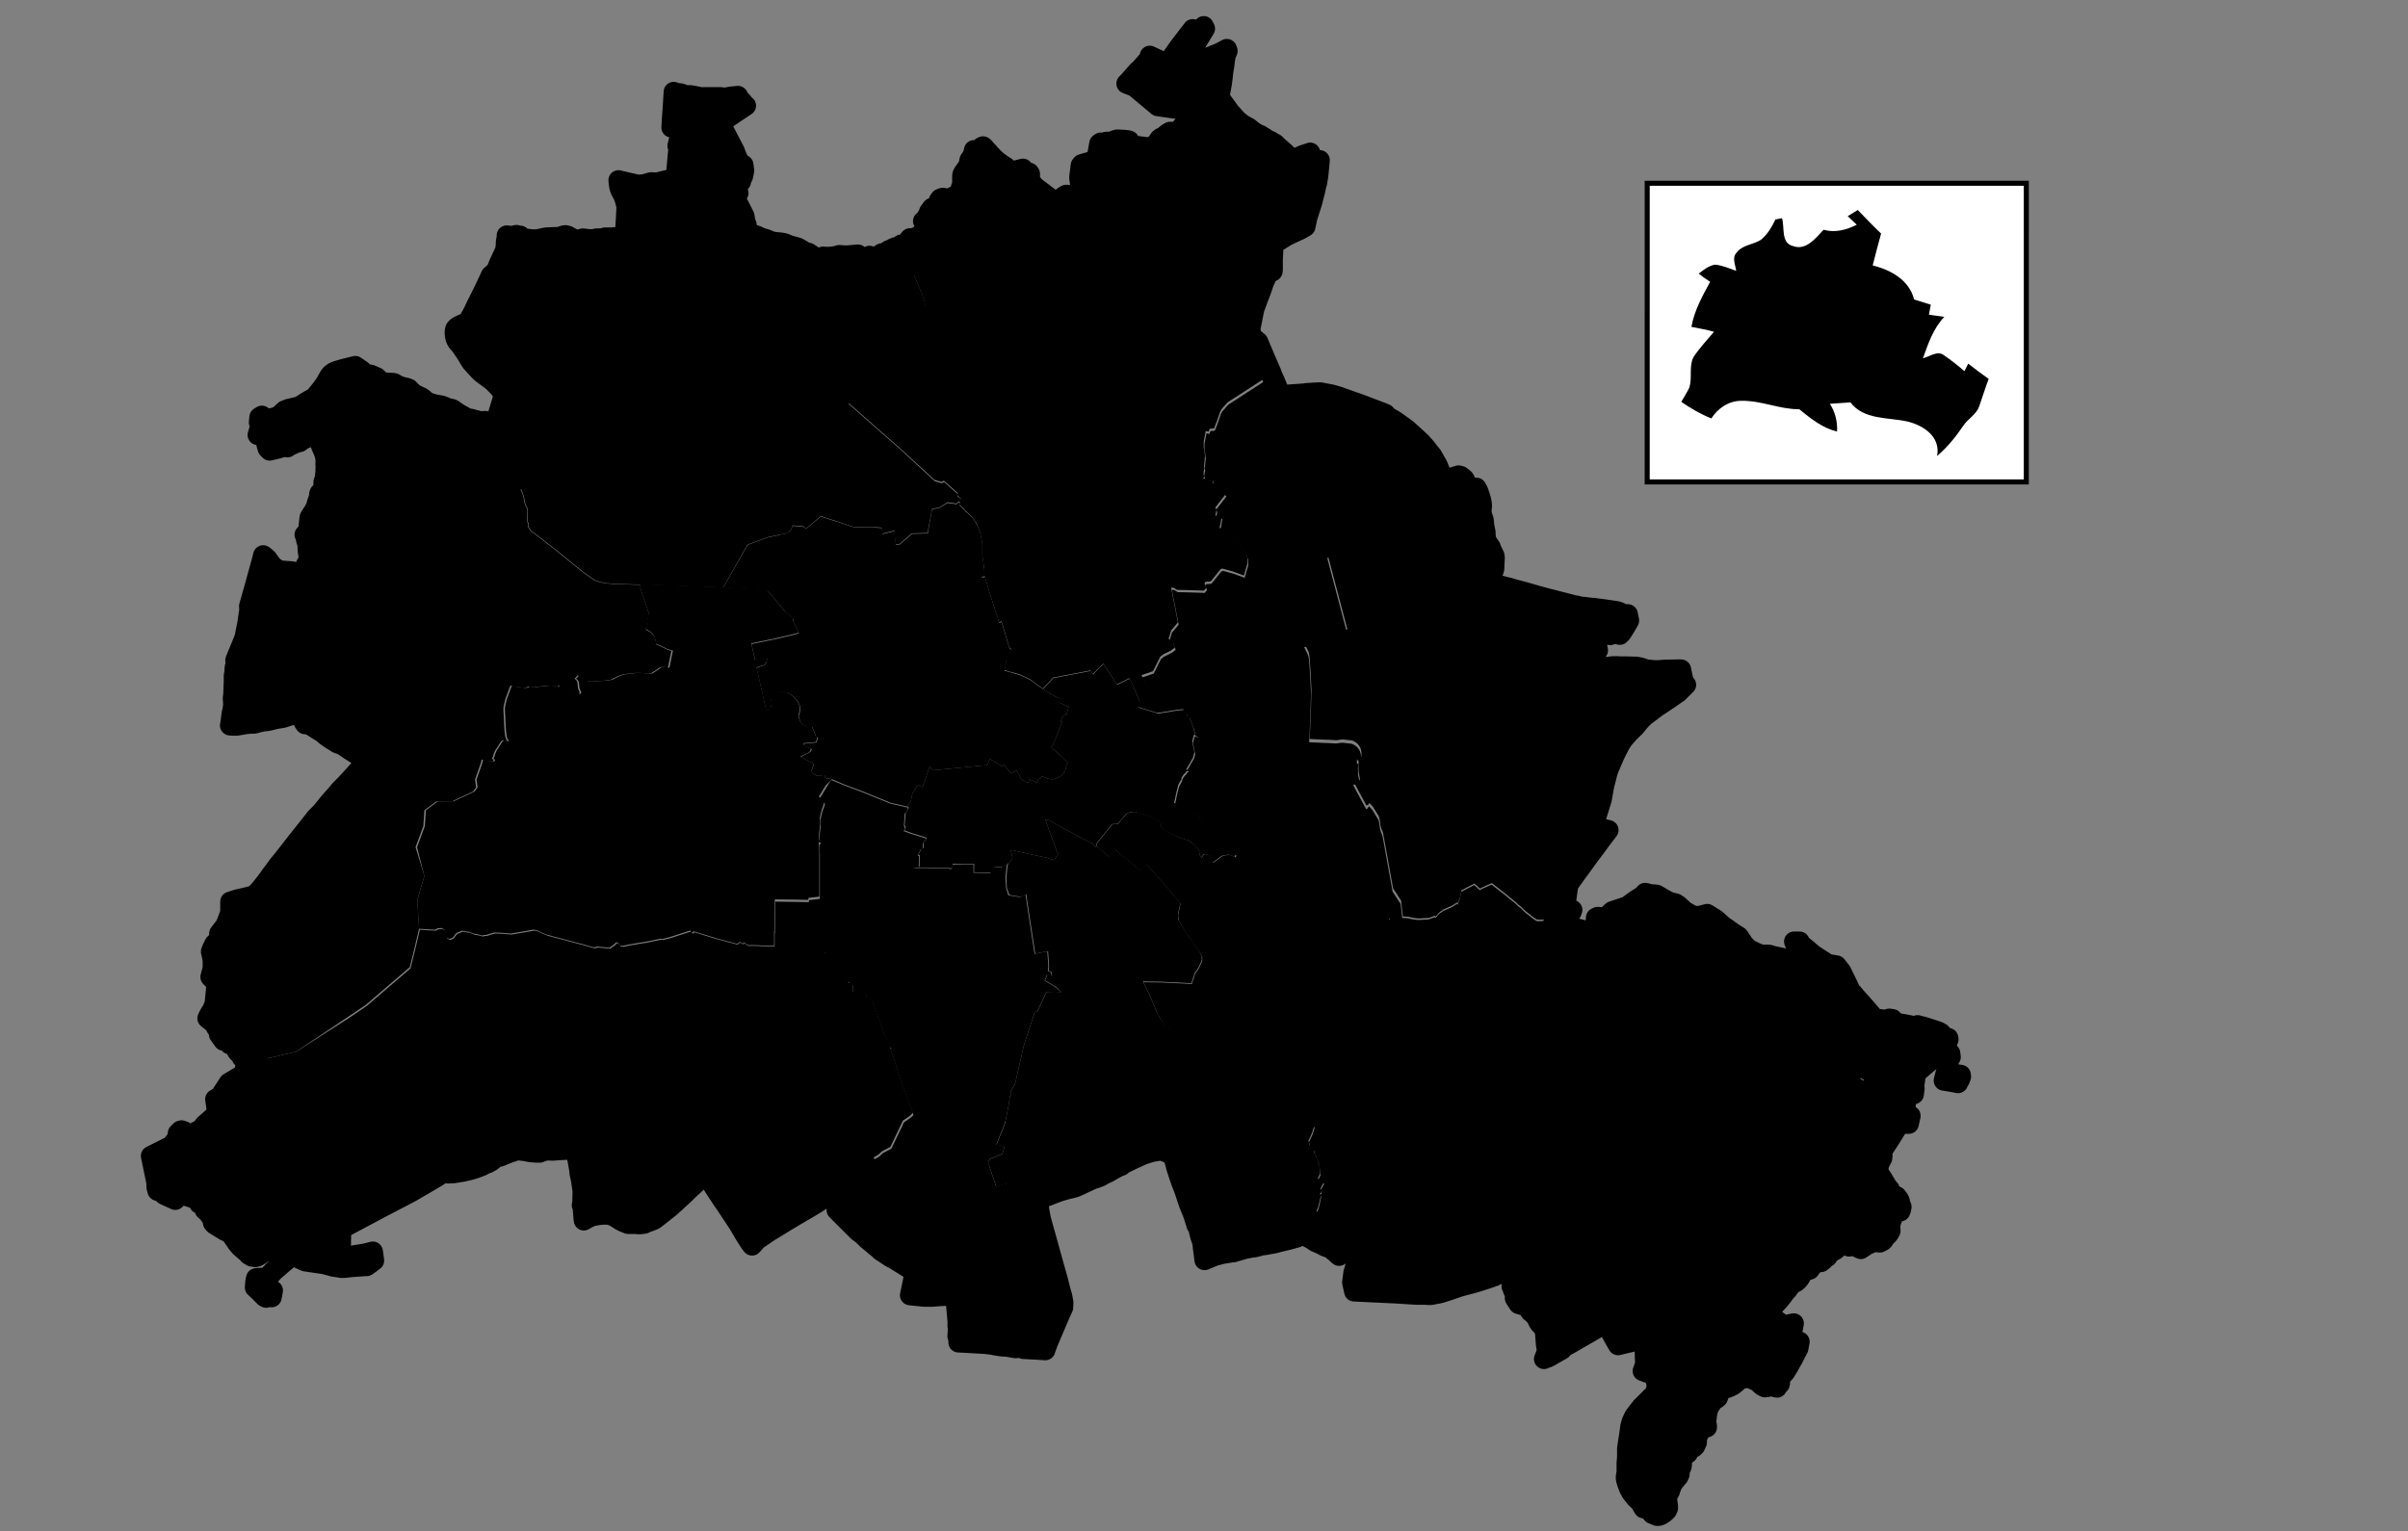 <?xml version="1.0" encoding="UTF-8" standalone="no"?>
<svg xmlns="http://www.w3.org/2000/svg" version="1.1" width="100%" height="100%" viewBox="0 -10 959 610">


<rect x="0" y="-10" width="959" height="610" fill="#808080" stroke="none"/>


<g class="Berlina" style="stroke-width: 8px;stroke: black;stroke-linejoin: round;fill:transparent"> <!-- STYLE SHOULD BE CSS  -->
		<polygon points="780.901,418.2 775.1,417.3 776.1,412.5 774.1,420.5 776.6,420.9 778.3,421.2 779.8,421.501 780.1,420.7 780.5,420.2 781,418.9 		"/>
		<path d="M776.7,409.6L776.1,409.5l-2.3-0.5l0.4-0.899l1.1-2.4l0.4-0.9l0.3-0.699l-0.1-0.601L774.6,403.6l-0.3-0.801l-0.7-0.6 l-0.6-0.7l-0.9-0.5l-0.6-0.2l-0.8-0.3L766,399l-1.4-0.3l-0.899-0.3l-1.601,0.5l-1.699-0.5L758.3,398l-1.899-0.3l-0.5-0.2 l-1.101-0.2l-1-0.699L753.7,396l-1.3-0.2l-1.5,0.5L748,395.9h-0.5l-1-0.3L744.3,393l-2.7-3.1l-2.1-2.3l-1.7-2L737.2,385l-3.9-8 l-0.399-0.5l-1.5-1.899l-0.801,0.3l-0.3-0.5l-1-0.101l-1.399-0.399l-0.601-0.3l-1.6-1l-3.5-2.301L721.1,369.4l-1.5-1.3l-0.5-0.4 l-1.699-1.399l-0.4-0.5l-0.3-0.7h-1.4h-0.8l0.8,1.899l1,1.5l1.2,2.9l0.4,0.5l0.199,2.2l0.4,3.399l0.3,1.8l2.2,0.801l0.4,2.5v0.5 L721.1,384.5l-0.399,2.8l-0.601,1.5l-1.5-0.199l-2.1-0.2l-1.3-0.3l-0.7-0.2l-1.1-0.3l0.3-1.801v-0.5l-0.1-0.699l-0.9-2.2l0.1-3 l-0.399-0.7l-0.4-3.2l-0.6-1.399l-0.601-1.5l-0.3-0.5l-0.7-0.5L706,370.8l-1.2-0.399L704,370.3h-1.3l-1.6,0.101l-0.5-0.4 L700,369.8l-3.399-1.6l-2.101-2l-0.7-1.2l-0.699-1l-0.301-0.5l-0.399-0.5l-2.4-1.5l-1.9-1.399l-1.8-1.2l-2.8-2.5l-0.7-0.5 l-0.3-0.2l-0.2-0.1l-2.399-1.5L677.3,354.8l-1.1,0.101L675,355l-0.7-0.2l-0.7-0.399l-0.6-0.3l-1.4-0.801l-1-0.399l0.4,0.1 l-1.5-1.399l-1.1-1l-1.101-0.7l-2.399-0.601l-1.2-0.6l-2-1.1l-0.601-0.4l-1.399-0.8l-2.7-0.2l-1-0.3l-0.8-0.2l-0.7,0.8l-0.9,0.7 l-0.5,0.3l-1.6,1l-2.2,1.601l-0.8,0.699l-1,0.4l-0.9,0.3l-4.5,1.5l-0.699,0.601l-0.4,0.5l-1.1,1l-1.301,0.6h-0.5l-0.6-0.1 l-0.6-0.301h-0.7L635.6,355.6L635.2,361.3L635,361.9v0.8v0.7l0.6,0.6h-1.8l-0.7,0.101v1.699l0.301,1.101l0.3,0.5l-0.7,0.7 l-1.4-0.4l0.301-0.5l0.199-0.5l0.101-2.2l-0.7-0.1V362l0.1-1.1l-0.8-0.3l-3.5-0.9l-0.5,0.101l-1.9,2l-3.6-1.301l-0.3,0.4l-3.4-1 l0.016-0.495L621,360.4l0.301-0.4l-0.4-0.2l0.7-0.899l1.1-1.5l1.4-1.8l1.8-2.301l0.3-0.8l-0.5-0.3l-1.1-0.5l-1.3-0.5l0.1-1 l0.5-2.7l0.4-2.899l0.3-2l0.399-0.7l3.301-4.601l2.199-3l2.801-3.899l0.399-0.5l2.101-2.8l1.6-2.2l1.3-1.7l1.9-2.5l-4.2-1 l-1.1-0.7L634.5,318.6l1.2-2.7l0.3-1.3l1.9-6.101l0.8-4.5l0.3-1.5l0.7-2.7l0.5-2l0.2-0.6l0.2-0.6l0.2-0.5l0.6-1.4l1.6-3.7 l0.801-1.7l0.3-0.6l0.6-1.1l0.5-1l0.5-0.801l0.7-1.1l0.5-0.6l2-2.301l2.2-2.1l1.8-2.2l0.9-1l0.6-0.6l0.8-0.7l1.2-0.9l2.5-1.899 l0.5-0.4l1.8-1.2l3.3-2.2l3.9-2.699l1.7-1.7l1.399-1.4l-0.6,0.4l-0.2-0.5l-0.2-1.3l-0.7-3.2l-0.3-1.5H668l-4.9,0.1l-2.8,0.2 h-1.399l-2.101-0.2l-1-0.1l-0.6-0.1l-0.7-0.301l-1.2-0.399l-1.1-0.2l-0.5-0.1l-3.8-0.101H645l-1-0.1h-1.5l-0.9,0.1l-1.899,0.3 l-2.5,0.4l-0.7,0.1h-0.2l-0.1-0.699L636,254.3l-0.2-1.3l-0.2-1.3l-0.199-1.6l1-1L636.2,248l-0.2-1.2l-0.2-1.3l-0.2-1.6l-0.2-1.5 l3,0.8L639,243l0.6-0.6l0.5,0.2l1.2,0.399l0.5-0.399l0.9-0.301l1.399,0.4l0.5-0.1l0.5,0.3l0.5-0.5l0.601-0.8l0.6-1l0.7-1.101 l0.8-1.399l0.5-0.9l-0.1-0.5l-0.301-1.3l-0.1-0.7h-0.9H646.7l-0.601-0.2l-0.8-0.5l-0.9-0.399l-0.5-0.101l-1.199-0.2L641.4,233.1 L640.6,233l-1.899-0.3l-2.601-0.3l-1.3-0.2l-1.5-0.1L631,231.8l-1.2-0.1l-0.7-0.1l-0.6-0.2L628,231.3l-1.2-0.199l-3.8-1 l-3.2-0.801l-0.3-0.1l-0.8-0.2l-2.4-0.6l-4.4-1.2l-3.8-1.1l-1.8-0.5l-3.4-0.9l-2-0.6L600.4,224l-2.699-0.7l-3-0.8l-0.5-0.1 l-0.5-0.2l-0.101-0.5l0.2-0.7l0.4-1.1l0.1-0.601v-0.6l0.3-0.7l0.3-0.7l0.2-0.699l0.101-2.4l0.1-2l-0.1-0.8l-1.301-2.7L593.7,208 l-1.4-2l-0.4-1.1l-0.199-1L591.6,201.8l-0.3-1.3l-0.1-0.6L591.1,199.3L591,198.1l-0.1-0.9l-0.801-2.4V194.1l-0.1-1.2l0.2-1V191.3 l-0.101-1l-0.1-0.5l-0.2-0.899l-0.3-1l-0.8-2.3L588,184.3h-1.1H585.6l-1.3-0.199l-0.5-1.7l-0.3-1.101l-0.4-0.6L582.2,180 l-0.5-0.399l-0.8-0.2L579.6,179.8L577.7,180.4l-0.8-0.101l-1.301-0.1l-0.5,0.4h-0.699l-0.101-0.5l-0.3-0.7l-0.398-0.956 l0.099-0.344l-1.101-2.7l-2.199-3.9l-1-1.2L568.1,168.6l-0.6-0.7l-1.5-1.7l-2.6-2.399l-2.101-1.9l-1-0.9l-0.399-0.3l-1.801-1.3 l-2.699-1.9l-1.2-0.699l-0.7-0.4l-1-0.6l-0.9-0.4l0.2-0.5l-0.899-0.4l-5-1.899l-3.4-1.3l-1.4-0.5l-1.399-0.5l-1.2-0.4l-5.3-1.9 l-2.7-0.8l-4.7-0.899l-2.3,0.1l-3.2,0.2l-0.5,0.1l-1.1,0.101L513,147.2l-3,0.101l-2.4-5.801l-0.8-1.699l-0.336,0.218l-0.318-0.889 l0.354-0.229l-0.2-0.5l-2.5-5.8l-0.899-2.101l-1.801-4.3l-2.899-2.399V123.2l-0.2-2.399l1.4-7l0.1-0.601l0.7-1.899l0.899-2.5 l0.301-0.7l0.8-2.101l1.2-3.5L505,99l0.2-0.1l0.7-0.3l0.6-0.4l0.3-0.1l0.101-0.601v-1v-3l0.199-4.1l0.101-1.9l0.8-0.699l1.4-0.9 l2.699-1.7l0.601-0.3l1.2-0.6L517.8,81.5l2.101-1.199l0.699-3.4l2-6.3l1.301-5.101l0.199-1L524.2,64L524.6,62.6l0.2-1.3l0.2-1.2 L525.5,55l0.1-1.199l-1.1,0.999l-1.3,0.101l-0.8-2.4l-0.601-1.7l-3,1l-1.1,0.5l-2.9,1.4l-2.7-2.6l-1.899-1.7l-1.2-1l-1.2-1.2 l-0.8-0.4l-1.1-0.699L505,45.8l-0.5-0.3l-0.6-0.5l-1-0.6l-1.101-0.7l-0.6-0.1l-1.601-1L498.7,42l-1.3-1.1l-2.601-1.4L493,38l-1-1 l-1.3-1.5l-0.601-0.6l-4.5-6.2l1-5.3l0.301-2.3l0.3-2.7L487.6,16l0.301-2.5l0.3-1.6l0.7-1.601L488.6,9.5l-2.199,1.2l-1.101,0.5 l-7.5,3l-2.2,1.7v-1l-0.5-1.101l-0.6-1l1.4-4.8l4-6.6l-0.5-1l-2.7,2.8L475,1.6L469.7,8.5l-4.9,6.9l-6.899-3.2L458,13l-4.3,4.9 l-0.5,0.3l-3.7,4.2l-0.9,0.899l3.301,1.301L461.1,32.3l11.801,1.7l0.3,0.5l0.3,0.5l0.2,0.9l-0.101,0.6l-0.1,0.601l-0.2,1.3 l-0.6,0.6l-0.9,0.5l-0.899,0.8l-1.2,1.301l-0.5,0.699l-0.7,0.301l-0.6-0.101L467.3,42.6l-0.6-0.101H466l-0.6,0.3l-1.2,0.9 l-0.5,0.5l-0.7,0.4l-0.7,0.3l-0.6,0.5l-0.4,0.6l-0.7,1.4l-1.1,0.5l-0.5,0.2l-0.9,0.699l-3.3-0.399l-3.8-0.5l-1-0.2l-0.101-1 L449.7,46l-0.5-0.1l-0.7-0.101l-0.9-0.1l-2.2-0.1h-0.6l-0.7,0.199l-0.6,0.301l-0.8,0.3l-2.2,0.1l-0.7,0.7l-0.6,0.1h-0.4l-0.4-0.5 l-0.6,0.4l-0.7,3.8l-0.5,2.8l-3.399,0.9L432.1,55l-1.3,0.4l-0.4,0.5l-0.199,1.7L429.9,59.8l-0.1,0.9l0.3,2.2l0.2,1.399l0.1,0.801 l0.5,0.6L431,66.5l-1.4,1.101l-0.7,0.3l-4.3-0.3L423.9,68l-0.6,0.4l-0.5,0.399l-2.3,2l-0.7-0.6l-2.3-1.8l-1.7-1.3l-3.2-2.4 l-0.6-0.5l-2.101-2.7l-0.1-0.5l0.4-0.7v-0.5v-0.5l-0.301-0.5l-0.8-0.1l-0.6-0.2l-0.601-0.7l-0.5-0.6L405,57.8l-1.4,0.4l-1.1,0.5 L402,58l-0.7-0.899l-0.7-0.601l-1.6-1l-1.1-0.8L397,54l-1.3-1.2L394.1,51.1l-0.5-0.601l-0.699-0.7l-1-1.199l-0.4-0.301l-0.5,0.2 l-0.5,0.7l0.4,0.3l-0.9,0.7h-0.7l-1.399-0.4l-0.2,0.801l-0.101,0.8l-0.8,1.399l-0.3,0.4l-0.4,0.6l-0.199,1l-0.2,0.801l-0.101,1 l-0.5,0.199l-0.8,1.101l-0.7,1l-0.3,0.6l-0.1,0.601v1v1.1v0.4V63.5L383,64.1l-0.3,0.6l-0.2,1.1l-0.4,0.7l-1.1,1.2l-0.5,0.2 l-0.6,0.3l-1.5,0.7l-0.7,0.2H377L376.5,69l-0.5-0.1l-0.5-0.101l-0.4,0.101l-0.699,0.3l-0.5,0.7l1.1,0.8l0.2,0.6l-2.4,1l-0.3,0.5 l-0.6,0.801l-0.7-0.801L370.6,73.6l-0.6,0.8l-0.2,0.8l-1.6,2.6L367.6,78.1l0.801,1.1l0.8,1.7l-0.7,0.6L365.9,84l-1.5,0.601 l-0.6,0.5l-0.7,0.1l-0.7-0.3l-0.5,0.6l-0.6,1l-0.2,0.601L360,88l-0.5-0.2L359,87.4l-0.5,0.3l0.3,0.6h-0.6L360.6,92.4l1.8,3.399 l0.045,0.106L360.8,92.8l-2.399-4.1l-0.301-0.1l-0.5,0.199l-0.5,0.2l-0.5-0.5l-0.8,0.3l0.5,0.4l0.5,0.4l-0.6,0.5H355.1l-0.399-0.5 H354.1l-0.8,0.5l-0.3,0.5h-0.6l-0.5,0.399l-0.7-0.1l-0.5,0.3l-0.5,0.9l-0.9,0.199l-0.6,0.4l-1-0.2l-0.5-0.1l-0.5-0.3l-0.4-0.2 l-0.5,0.3l-0.399,0.4l-1.101,0.1l-0.5,0.1l-0.3,0.2l-0.3,0.5L343.1,93l-0.6-0.2L342,93l-0.3-1.6L337,91.8l-2.8-0.199L333.3,92 h-0.6l-0.7,0.3l-0.8-0.1l-0.9,0.3l-0.6-0.199l-1,0.1l-0.8-0.2l-0.101,0.5l-0.399,0.101L326.5,93l-0.399,0.4l-0.301-0.2l-3.8-2.5 l-0.5,0.2l-0.5-0.3l-1.6-1l-1.2-0.7l-0.6-0.3l-1.801-0.5l-1.5-0.4l-0.6-0.3l-1-0.4l-0.7-0.2l-1.2-0.199l-2.1-0.2l-1.2-0.2 l-0.4-0.1l-1.899-0.8l-2-0.601l-0.5-0.2l-1.2-0.6l-0.9-0.3h-0.5l-1.699,0.2L296.6,84h-0.8l-1.4,0.4l-4.8,0.7l-0.2-0.2L290,84.4 l2-0.8L292.9,83l0.4-0.199L295.9,82l1.301-1l0.3-0.6l-0.601-0.2l0.4-0.8l-0.3-0.5l-0.101-0.5l-0.399-2.3l-1.9-3.801l-1.3-2.399 l-0.5-1.4v-0.8l1.3-0.8l-0.2-0.8L293.7,65L293.1,63.6l1-0.2V62.8l1-0.399l-0.1-0.9l0.899-1.2l0.2-0.899l0.3-1.5l-0.1-0.4l-0.2-1.8 l-0.8,0.2l-1.8-3.4l-0.9-2.399L286.8,39l10.3-6.899l-0.5-0.2l-0.8-1.2l-1.4-1.5l-0.5-1L291,28.5l-1.601,0.3L288.7,28.9H288.1 l-1-0.2H286.2h-2h-1.9h-1h-0.5h-0.5L280,29l-0.5-0.2L276,28.1l-1.3-0.2l-0.5,0.1h-0.5l-0.601-0.1l-0.7-0.2l-0.699-0.3l-0.7-0.2 l-0.8-0.1L269.4,27l-1.1-0.399l-0.4,6.6l-0.3,4l-0.2,3.6l3.4,0.2v0.7l-0.2,3.1l-0.8,3.301l0.4,1L269.9,52l-0.8,9.101l-0.7,0.1 L267,61.4l-4.9,1.2l-0.6,0.1l-2.2-0.1l-2.8,0.8l-2.4,0.2l-4.5-1l-3.3-0.801l0.1,1.101l0.101,0.6l0.1,0.8l0.3,1L247.2,66l0.8,1.5 l0.3,0.601l0.5,1.399l0.5,1.9l0.2,1l-0.101,2.3l-0.1,1.5v0.7l-0.1,1.2l-0.101,1.8l-0.2,2l-0.1,1.6l-0.1,1.7v1l-0.2-0.1l-0.7-0.5 l-0.9-0.2l-1.3-0.601l-1.3-0.3l-0.6,0.101h-1.9H241l-0.9,0.3l-2,0.1h-0.6l-1.4,0.3h-0.6l-1.8-0.1l-0.601-0.1L232.2,85l-1.301,0.3 l-0.5,0.2h-0.5l-1.1-0.1l-2.5-1.4l-0.5-0.2l-0.6-0.1l-0.7,0.1L223.9,84l-0.399,0.2l-1,0.2l-5,0.2l-3.3,0.699L212.4,85.4 L211.7,85.3l-1.2-0.1l-0.7-0.1L209.1,85l-1.399-0.3l-0.5-0.8h-0.5l-1-0.3L204,84l-1.3-0.1l-0.9-0.101v0.7l-0.1,0.8l-0.2,0.7 l-0.101,2l-0.1,1L201,90.1l-1.9,4.1l-0.3,0.6l-1.2,3l-1.6,1.5l-0.5,0.4l-1.2,2.6l-1.6,3.4l-3.101,6.2l-0.8,1.7l-0.9,1.8 l-0.699,1.2l-0.301,0.6l-0.399,0.6l-0.5,0.5l-0.8,0.4l-2.2,1l-0.4,0.2l-0.5,0.3l-0.7,0.7l-0.199,0.5l-0.101,0.7v0.8l0.2,1.5 l0.5,1.3l0.6,0.8l0.9,1l2.2,3.2l1.5,2.5l0.7,1.1l2,2.2l1.5,1.601l0.8,0.699l3,2.2l1.3,1l3,3.101l0.5,1l0.2,0.399l0.399,1.8 L200,149.5l-0.9,3l-0.8,2.601l-0.4,1.399L197,158.1l0.6,3.199l0.8,2.301L198.7,167l0.399,2.8l0.101,1l0.199,1.7l1.138,1.706 l-1.338-1.605L199,170.9l-0.101-1l-0.399-2.8l-0.301-3.4l-0.8-2.3l-0.6-3.2l-3.5-0.5l-1.8,0.101l-0.801-0.101l-1-0.3l-0.899-0.2 l-0.9-0.3l-1.2-0.2l-1-0.3l-0.5-0.3l-2.5-1.4L182,154.2l-0.5-0.3l-0.7-0.5l-0.601-0.4l-0.699-0.199l-1.4-0.2l-0.8-0.5l-0.601-0.2 L176,151.6l-2.801-0.5l-1.399-0.4l-1.2-0.399L170,150l-1.2-1l-0.7-0.6l-1.5-0.7l-1-0.5l-0.8-0.399l-0.5-0.4l-1.4-1.5l-0.699-0.3 l-0.601-0.2l-0.7-0.1L159.8,144l-0.8-0.3l-1.101-0.5l-0.8-0.5l-0.8-0.2h-1.2l-1.4-0.1l-1.399-0.3l-0.7-0.3l-1.1-1l-0.5-0.5 l-2.301-1l-2-0.4L145,138.6l-0.801-0.9l-0.5-0.399l-2.199-1.5l-3.2,0.8l-2,0.5l-2.601,0.8l-0.899,0.4l-0.7,0.5l-0.5,0.5 l-0.399,0.5L130.4,141.2l-0.699,1.3l-1.7,2.4l-2.7,3.3l-3.1,1.8l-3,1.9l-4.301,1l-1.5,0.6l-2.699,2.4l-3,0.8l-1.7,0.101l-1.7-1.2 l-1,0.6l-0.2,2.101l0.9,0.1l-1.4,4.9l1.8-0.2l0.5,0.399l0.4,0.5l0.6,1.9l0.301,1.5l0.399,1.3l0.8,0.8l2.9-0.699l0.8-0.2L112.7,168 l0.8,0.101l1,0.1l0.899-0.6l2.2-1l0.8-0.3l1-0.2l0.9-0.8l3-1.301l2.4-0.8l0.399,0.7l0.7,0.5l0.5,0.7l0.2,1.5L128,168l0.6,1.301 l0.601,1.5l0.3,1.3l0.2,1.5l-0.101,1.1l0.101,1.7l-0.101,0.7L129.7,178l-0.2,0.801l-0.2,2.3l-0.4,0.6l-0.1,0.601l0.1,0.8 l-0.399,1.8L128,186l-0.7,0.4l-0.2,0.5v1l-0.899,2.5l-0.301,1.3l-0.1,0.2l-0.7,1.4l-0.5,0.8l-1,1.5l-0.3,0.6l-0.1,0.7l-0.5,4.7 l-0.5,0.5L121.3,203l0.3,0.5l0.4,2l0.2,0.5l0.199,0.5l0.101,1.2v1.4l0.3,1.899l0.1,1.101l-0.1,1.1l-0.2,0.7l-0.7,0.9l-0.3,0.8 l-0.1,0.7l-0.7,0.8l-0.9,0.2l-0.3,0.6l-0.2,0.1L119.2,218.1H118.4L117.7,218l-1-0.3l-0.601-0.1l-2.7-0.2l-1.6-0.1l-0.7-0.2 l-0.7-0.4l-1.3-0.8l-1.2-1.3l-1.3-1.9l-1.1-1l-0.7-0.5l-0.6,2.4l-1.2,4.3l-1.101,4l-0.6,2.2l-1,3.5l-1.1,3.899l0.1,1.5l-0.9,6 L98,240.801l-0.101,0.6l-0.399,2l-0.2,0.8l-0.5,1.3l-1.4,3.4l-0.5,1.2l-0.699,1.7l-0.5,1.3L94,254l-0.3,1l-0.2,0.8L93.4,256.6v0.6 l-0.1,0.9l-0.1,0.6l-0.101,0.5v1.3v0.9v0.6l-0.1,1.2v1l-0.101,2.5l-0.199,1.6l0.1,0.801v0.5l0.1,1.1l-0.3,2.1l-0.3,1.301 l-0.1,0.699L92.1,275.4l-0.1,0.8l-0.101,1l-0.3,1.8l1.2,0.101h0.7H94.4L94.8,279l3-0.5l1.8-0.2h1.5l0.5-0.1l1.4-0.4l0.899-0.199 l0.9-0.2l1.2-0.101l1.2-0.199l2.899-0.7l1.3-0.2l0.601-0.1l1-0.2l0.899-0.3l1.2-0.4l2-0.6l1.3-0.2l0.5,0.399l0.5,0.301l0.5,0.3 l0.5,0.5l0.301,0.899l0.199,0.801l0.601,0.899l0.899,0.101l1.101,0.3l0.7,0.399l0.5,0.3l2,1.301l1,0.6l0.8,0.5l0.8,0.7l0.6,0.5 l0.7,0.5l1.3,0.899l0.5,0.301l0.5,0.3l1.101,0.7l0.5,0.3l1,0.3l0.899,0.4l0.2,0.1l1.5,1l1.3,0.9l1,0.6l0.9,0.6l0.5,0.301l2.8,1.6 l0.7,0.4l0.9,0.5l-0.801,0.699l-0.3,0.601l-4.2,4.7l-3.5,3.8l-1.899,1.899l-0.601,0.7l-1,1.2l-0.6,0.7l-0.2,0.2l-1.6,1.8 l-0.601,0.7l-0.5,0.6l-0.6,0.8l-0.5,0.601l-0.4,0.5l-1.1,1.3l-1.9,1.899l-0.5,0.601l-2.6,3.3l-3.5,4.4l-2.9,3.699l-3.6,4.601 l-1.4,1.7l-0.8,1l-0.5,0.7l-0.8,1.1l-1.2,1.6l-1.8,2.5l-1.4,1.801l-1.699,2.1l-1.5,1.5l-0.801,0.6l-3.3,0.801l-3.1,0.699l-2.8,0.9 v3.3v0.8L91.6,353.9l-0.5,1.3l-0.8,2.2l-0.7,1.5l-2.3,3l0.1,2.2l-2,1.899l-0.899,1.8l-0.5,1.3l0.5,2.2l0.2,1.3v0.7v2.5l-0.9,3.4 l2,2.1l0.3,2.101l-0.6,6.2l-0.2,0.8L85,391l-0.4,1.2l-0.8,1.2l-0.6,1l-0.601,1.3l1.8,1.4L85,397.7l0.5,0.6l0.6,1.101l1.3,0.7 L88.2,400.5l0.5,0.601l-1.5,1l1.8,2.5l1.399,0.1l1,1.3l0.4-0.5l1.3,1.101L94.5,409l0.899,0.9l0.4,0.5l0.5,0.899l0.5,0.5l1.5,1.601 l4.212-0.843l-0.002,0.021L98.4,413.4l-0.8,1.899v1.601l-1.2,1.399l-0.899,0.5l-4.4,2.601l-3.5,5.4l-1.899,1.1l0.8,5.7l-5,4.4 l-1.601,2l-1.399,0.6l-0.9,2.3l-1.5-0.8l-1-0.2l-1-0.399l-0.7-0.801l-1.1-0.399l-0.4,0.1l-1.1,1.101v0.6l-0.5,1.7l-1.2,1.5l-1,1.2 l-8,4l2.2,10.699v1.7l0.4,1.5l0.699,0.2l0.5,0.1l0.5,0.301l1,1l4.4,2l0.8-0.7l0.9-0.601l-0.2-0.6l0.1-0.5l-0.399-0.6l-0.7-0.5 l-0.7-0.9l-0.8-1.5l0.1-0.4l0.801-0.1l1.3-0.6l1.5-0.5l0.899,0.1l-0.199,0.5l0.1,0.8l0.4,1.7v1.8v0.9l2.5,0.8l1.399,0.5l0.5-0.2 l0.8,0.5l0.5-0.1h0.4h0.4l0.199-0.5v-0.8l0.301-2.7v-0.5l-0.101-0.8l-0.1-0.5V461.4h0.8l1.5,0.601l0.3,1.699l0.2,1.2l0.8-0.1 L84.7,464.7l0.3,1.7l-0.601,0.101l-0.8,0.1l0.2,1.4l-2.4,0.399l-1.8-0.5l-0.3,1.601l2.4,0.399l0.899,0.7l-1.1,1.4l0.6,0.5l0.8,0.8 l0.601,0.8l0.7,1l0.3,0.4l0.3,1.6l0.6,0.7l4.4,2.7l1.4,0.399l0.5,0.101l0.6,1.199l1.6,2.301l0.5,0.8l1.301,1.5l2.8,2.399l0.6,0.7 l0.7,0.4l0.5,0.3l1.4,0.2l0.8-0.2l1-0.6l4.1-3l1.2-1.2l1,1l1.6,0.8l0.601,0.1l1.2,0.801l-3,0.5l0.6,2.1l2,0.1l0.7,0.101l0.5,0.3 l-5.101,4.6l-2.699,2.9l-0.5,0.7L104.9,501.2l-0.5-0.399l1.4-1.8l-2.9,0.1L102,499.2l-0.3,1.301l-0.2,2.399l1.399,1.3l1.101,1.101 l1.399,1.399l0.601,0.301l0.7-0.4l0.8,0.1l0.7,0.101l0.5-2.7l-0.5,0.1l-0.5-0.1l-2.801-2.7l1.301-1.7l2.8-3.2l4.399-3.8l1.2-1 l2.7-1.899l1.3-0.5l-0.1,1.1l0.5,0.7l0.3,0.4l2.2,1l0.6,0.1l1.4,0.2l5.5,0.8l2.3,0.6l1.4,0.4l3.199,0.5H137l2.8-0.3l5.5-0.4h0.7 l0.6-0.399l2.4-1.801l-0.5-3.6l-0.8,0.2l-2.301,0.6L137,490.7l-2.8,0.101v-0.5l0.1-0.9l0.5-1.3l0.4-1.4l0.6-1.3v-0.7l0.1-5.1 L150,472.1l1.3-0.7l6.9-3.6l3.1-1.601l2.6-1.399l0.2-0.101l9.9-5.8l1.6-1.1l0.601-0.2l1-0.2l1.6,0.101l0.7-0.101h1.1l3.7-0.6 l1.3-0.3l1.7-0.4l2-0.6l2.6-1l1.5-0.801l0.7-0.199l1.5-0.801l0.5-0.399l1.4-1.101l1.1-0.3l0.5-0.1l1.7-0.7l1.2-0.5l0.8-0.3 l1.8-0.601l1-0.5h0.7l1.2,0.2l1,0.101l1.3,0.199l0.4,0.101l1,0.2l2.6,0.199h1.1l1.601-0.6l1.3-0.3l2.3,0.1l2.8-0.2l3.7-0.199 l2.101-0.301l0.199,0.601l0.5,1.399l0.5,1.9l0.5,2.8l0.301,1.7l0.1,1.3l0.6,2.8l0.601,4.101v0.5l-0.101,4.5l-0.199,0.8l0.399,0.9 v0.699l0.3,3.801l0.101,0.699l1.6-0.899l0.8-0.4l1.101-0.399l1.5-0.301l0.6-0.1l0.7-0.1l1.6-0.101h1.4l0.9,0.101l1,0.3l1,0.399 l2.5,1.601l1,0.5l2,0.8h0.5h2.1h0.5h0.1l0.601,0.1h0.899l1.7-0.199l0.5-0.4l0.601-0.1l1.899-0.7l0.5-0.2l0.601-0.3l2.3-1.8 l2.899-2.301l0.9-0.699l2-1.801l3.9-3.6l1.3-1.3l5-4.601l0.8-0.699l3.3-2.2l0.3,0.5v0.5l-0.199,0.8l-0.4,0.6l-0.6,0.301l2.899,4.6 l1.4,2.1l0.7,1.101l0.6,0.899l1.2,1.7l3.1,4.7l1.8,2.7l2.9,4.899l1.8,2.801l0.9,1.199l1.1-1.199l0.801-1l4.899-3.301l5.2-3.199 l4.3-2.601l4.601-2.7l1.399-0.8l3-1.8l6.8-4.4l1.2-0.8h-0.5l0.5-1.7l-0.1-1.6l-0.4-1.2l1.3-0.8l1.7-1l3.101-1.6l2-1.101 l2.837-1.576h1.66L340.8,456.1l-2,1.1l-3.1,1.601l-1.7,1l-1.3,0.8l0.4,1.2l0.1,1.6l-0.5,1.7h0.5l0.1,1.7l-0.1,5.3l3.2,3.2 l3.399,3.399l1.7,1.7l2.101,1.601l1.699,1.699l2.301,1.9l1.3,1.1l1,0.801l0.8,0.8l2,1.3l1.8,1.2l1.7,0.899l4.5,2.801l3.6,2.3 l-1.899,9.2l4.8,0.5l1.3,0.1h0.7h1.9l3.899-0.3h0.3h0.2l3.101-0.2l1.8-0.1l0.3,3.3l0.1,0.899l0.301,3.301l0.3,3.6l-0.101,0.9 l0.2,1.399l-0.1,1.5l-0.101,1.4l0.4,1.1v1.4l3.8,0.2l6.9,0.399l1.7,0.2l0.899,0.1l1.5,0.301l1.9,0.3l0.6,0.1l2.101,0.101 l1.1,0.199l2.3,0.4l0.7-0.1l2.5-0.301l-0.1,0.7l5.5,0.3l3.199,0.2l0.101-0.399l1-2.7l2.6-6.101l2-4.699l0.9-2l0.5-1.101l0.1-2 l-0.5-2.7l-0.4-1.2l-1.399-5.5l-1.7-6l-2.4-8.699l-1.6-5.7l-0.5-1.8l-0.4-1.4l-0.699-3.7l-0.2-2.7v-0.8l0.3-1.399l0.9-0.301 l0.199-0.5l-1.6-0.5l-3.4-2.3l-4.8-2.3l-0.402-0.093l0.603,0.093l4.8,2.3l3.4,2.301l1.6,0.5l-0.2,0.5l0.5-0.101l1.9-0.5l2.5-1 l1.9-0.7l2-0.6l1.899-0.5l1-0.2l1.7-0.5l7.1-3.3l0.601-0.1l1.899-0.7l1.601-0.9l1.5-0.7l2.1-1.199l2.2-1.2l0.6-0.2l0.5-0.2 l0.601-0.6l2.7-1.3l1.399-0.7l1.8-0.8l1.7-0.801l0.8-0.3l3.2-1l1.8-0.3l1.801-0.3l0.699,0.2l2.2,0.899l1.601,0.601l0.399,1.1 l0.101,0.3l0.5,1.601l0.6,2.3l1.8,5.399l1.3,3.301l1.9,5.699l1.7,4.2l1.3,4.2l0.7,0.6l0.2,0.801v0.6l0.6,2.4l0.6,1.699l0.301,1 l0.1,1.4l0.7,5.4l2.7-1.101l1.399-0.6l3.2-0.8l3.7-0.601h0.5l2-0.6l2.8-0.8l2.6-0.5l1.101-0.101l1.6-0.399l0.9-0.301l1.6-0.199 l3.9-0.7l1.399-0.4l3.801-0.899l3.6-1l2.2-1.4l-0.2-0.5l0.9-1.1l-0.101-0.7l0.3-0.601l2.2-2.399l0.132-0.189l0.559-0.062 l-0.49,0.751l-2.2,2.5l-0.3,0.6l0.2,0.7l-0.9,1.1l0.101,0.5l1.5,0.5l2.399,1.301l1.101,0.8l0.5,0.2l1.6,0.699l0.8,0.4l0.7,0.4 l0.5,0.199l0.8,0.301l0.7,0.199l0.8,0.5l0.7,0.601l0.601,0.5l0.5,0.399l0.699,0.7l0.5,0.4l0.601-0.4l0.899-0.6l0.801-0.5l1.1-0.7 l1-0.6l1.3-0.7l1.2-0.601l0.6-0.3l0.5-0.1l1.3-1l-0.199,1.1l-0.301,1.101l-0.8,1.6l0.2,0.5l0.1,0.2l-1,0.399l0.301,0.7l-1.101,4 l-0.8,2.601l-0.5,3.899l0.8,3.601l17,0.8l6.101,0.399l1.899,0.101h0.601h0.699h1.801l1.8,0.1h0.5l0.8-0.1l0.8-0.2l1.2-0.2l1.3-0.3 l3.5-1.101l4-1.399l1.2-0.3l0.7-0.2l4.5-1.2l1.899-0.6l3.101-1l2.5-0.9l0.6-0.3l1.9-1l2.3-0.8l0.9-0.4l0.199,0.3l1.4,2v0.601 l-0.5,3.1v0.601l0.6,1v0.6l0.5,0.2l0.5,0.1l0.2,0.7l-0.1,0.6l-0.4,0.9v0.6l1.5,2.301l3.4,1l0.7,1.199l0.6,0.9l0.9,0.6l0.399,0.5 l1.101,1.101l0.5,1.3l0.3,0.6l0.5,0.7l0.7,0.7l0.5,0.6l0.699,1.2l0.2,0.7l0.101,1.4l0.3,3.899l0.1,0.5l0.2,1.101v0.5l-0.1,0.6 l-0.101,0.5l-0.899,2.3l0.6-0.3l1-0.3l1.5-0.8l0.5-0.4l0.7-0.3l1-0.601l1.8-1v-0.5l2.5-1.399l5.9-3.4l7.1-4.1l1-0.7l1-0.4l0.6,0.8 l1.101,2.2l1.7,3.101l1.5,2.6l2.5-0.6l3.8-0.9l3.399-0.6l0.801,0.6l0.1,2.6l0.1,4.4l0.101,1.3L655,534l-0.8,2.2l0.899,0.3 l0.7,0.301l3,0.3l0.101,0.5l0.1,0.6l0.2,1.4l0.3,0.8l0.2,1v1.6l-0.2,0.8l-0.4,0.9l-0.3,0.6l-0.5,0.601l-1,1l-0.9,0.899l-2.699,2.7 l-1.9,2.4l-0.6,0.8l-0.601,1l-0.7,1.5l-0.3,0.9l-0.3,1.1l-0.4,2.9l-0.899,5.9v2.399v1l-0.2,2.601v3.5l-0.3,1.8v0.8l0.2,0.8 l0.399,1.3l0.7,1.8l0.8,1.5l1.801,2.301l1.699,1.6l0.5,0.7l0.5,1l0.5,0.8h0.5l1.5,0.1l0.7,1.301l0.7,0.8l2,0.8h0.5l0.5-0.1 l0.8-0.4l1.2-0.8l0.9-0.9l0.399-0.9V590.1l-0.399-3l0.1-1.2l0.6-1l0.5-0.9l0.101-0.5l0.7-1.8l0.5-1l2.1-2.5l0.4-0.9V576l0.8-1.7 l0.1-0.5v-0.5l0.3-2.699l0.5-0.601l1.601-1l0.1-0.6l0.5-0.8l0.601-0.4l1.199-0.6l0.5-0.5l0.7-1.5v-0.5V563.3l0.3-1.1l0.301-0.6 l0.3-0.7l0.6-0.9l0.6-0.6l0.7-0.4l1.2-0.399V558l-0.3-1.3v-1l0.2-0.8l0.1-1.3l0.2-1l0.3-1.2l0.5-1l0.5-0.8l1-1.5l0.5-0.5l0.9-0.4 l0.5-0.5l0.399-1.1l0.301-0.601l0.699-1.3l0.601-0.3l1.8-0.5l1.2-0.5l1.1-0.6l1-0.801l1.4-1.199l0.5-0.301l1.5-0.399l1.7-0.101 h0.8l1.3,0.801l0.9,0.199l2,1.801l0.5,0.399l1,0.5l0.8-0.1l0.7-0.2l0.5-0.3l0.899-0.2l0.3,0.5l1.601,0.4v-0.4l-0.7-0.6l0.4-0.2 l1.399-0.2l0.101-0.5l-0.4-0.9l0.1-0.5l0.4-0.699l0.5-0.5l0.5-0.601l1-1.1l0.9-1.5l0.399-0.6l0.3-0.601l1.301-2.3l0.699-1.3 l0.301-0.601l0.3-0.699l1-1.801l0.5-2.699L716,524.2l-0.6-0.399L713.1,524.2l1.301-7l-3,0.601l-1.101,0.1l-0.7-0.399l-2.8-2.101 l-1.3-1.1l-0.5-0.3l-1.4,0.5l-0.8-0.4l-0.6-0.6l-0.8-0.601l0.3-0.5l0.3-1.5l0.9,0.2l0.1-0.3l0.1-0.5l0.4-0.7l0.3,0.5l0.7,0.7h0.6 l0.601-0.101l0.7-0.3l0.5-0.6l1.399-1.5l0.601-0.7l1.199-1.5l0.7-1l0.601-0.8l0.5-0.4l0.5-0.8l0.6-0.7v-0.7l0.2-0.6l-0.101-1.8 l0.5-0.8l0.601-0.2h0.6l0.4,0.6l-0.2,0.601l-0.5,1.199l0.5,0.2l0.6-0.399l0.8-0.801l0.7-1l0.5-1.199l0.2-0.601l0.8-0.8l0.8-0.2 l0.601,0.101l0.7-0.2l0.399-0.5l0.601-1l0.5-0.3l0.399-0.601l1-0.5l0.7-0.1h0.9l0.8-0.601l0.5-0.5l0.3-0.6l1-0.4l0.6-1.1l0.5-0.3 l0.601-0.601l0.6-0.3l0.5-0.2l0.7-0.5l0.3-0.6l0.5-0.7l1.101-0.7l0.5-0.5l0.899-0.1l0.8,0.6l0.4,0.7l0.6,0.2l1.2-0.2h0.9 l0.899,0.4l0.801,0.399l0.899,0.4l0.7-0.5l0.8-0.5l0.601-0.4l0.5-0.699l0.699,0.1l0.801-0.4l0.899-0.699l0.5,0.199l0.601,0.2 l0.5-0.2l0.5-0.3l0.399,0.601l1.2-0.601l0.4-0.399l0.3-0.7l1.1-1.101l0.601-0.6l0.699-1.2v-0.6l-0.1-1v-0.9l0.6-1.899l0.801-2.301 l1.699-0.8l0.9-0.3l0.3-0.7l0.101-0.6l0.1-0.5l-0.5-1.3l-0.2-1l-0.3-0.7l-0.9-1.2l-0.6-0.3l-0.8-0.4l-0.8-0.5l-0.4-0.5l-0.1-0.6 l-0.101-0.5l-0.5-0.5l-0.7-1L751,461.6l-0.8-1.3l-0.601-1L749.2,458.7l-0.9-1.5l-0.2-0.5l-0.1-0.6v-0.6l0.1-0.2l0.101-0.5 l0.199-0.8l0.5-1.301l0.7-1.3l0.101-0.7v-1v-0.3l-0.2-0.7l0.3-0.5l0.5-0.699l2.1-3.2l4.3-6.9l1.9,0.3h1.6l0.301-1.5l0.3-1.199 l0.1-0.5l-2.8-1l0.6-1.5l0.4-2.801l0.1-0.899l0.101-0.8l-2.2-0.5l-0.6-0.101l-2.2-0.5l-2.8-0.7l-0.7-0.1l-1.2-0.4l-1.3-0.5 l-2.2-1.199l-0.842-0.468l0.201-0.461l1.74,1.028l1.601,0.8l0.8,0.3l1.8,0.601l5.101,1l0.6,0.1l0.2-0.7l2.3,0.4l2.6-0.2l0.301-2.3 l-0.2-0.7l0.3-2l0.5-3.4l0.5-0.399l2.3-2l4.5-3.8l6.5-0.2L776.7,409.6z M206.183,181.073L206,180.8l-1.301-1.699l-1.5-1.5l-1.5-2 l-1.032-1.238l1.232,1.138l1.5,2l1.5,1.5l1.301,1.7l0.188,0.283L206.183,181.073z"/>
</g>

    <path class = "bezirk" id="Spandau" d="M267.3,249.3l-1.5-0.5l-4.4-2.1l-0.1-0.9l-0.5-1.8l-0.8-1.2l-0.7-0.7l-0.9-0.6l-0.7-0.4l-0.5-0.2l0.3-1.7l1-4.6l-3.5-10.3 l0-0.9l0-0.4l-10.3-0.3l-3.6-0.3l-2.4-0.5l-1.8-0.6l-1.8-1.2l-3.1-2.2l-10.3-8.4l-1.8-1.4l-7.1-5.5l-1.4-1l-0.5-0.7l-0.1-0.1 l-0.3-0.5l-0.3-0.8l0.2-0.6l-0.2-0.5l-0.2-0.5l-0.1-1.2l0-1.4l0.1-1.5l0-0.7l-0.2-0.6l-0.1-0.3l-0.5-0.9l-0.5-1.7l-0.2-1.6l-0.8-2.2 l-0.7-1.6l-0.4-2.5l-0.6-0.9l-1.3-1.7l-1.5-1.5l-1.5-2l-1.3-1.2l-1.2-1.8l-0.2-1.7l-0.1-1l-0.4-2.8l-0.3-3.4l-0.8-2.3l-0.6-3.2 l-3.5-0.5l-1.8,0.1l-0.8-0.1l-1-0.3l-0.9-0.2l-0.9-0.3l-1.2-0.2l-1-0.3l-0.5-0.3l-2.5-1.4l-0.7-0.5l-0.5-0.3l-0.7-0.5l-0.6-0.4 l-0.7-0.2l-1.4-0.2l-0.8-0.5l-0.6-0.2l-0.7-0.3l-2.8-0.5l-1.4-0.4l-1.2-0.4l-0.6-0.3l-1.2-1l-0.7-0.6l-1.5-0.7l-1-0.5l-0.8-0.4 l-0.5-0.4l-1.4-1.5l-0.7-0.3l-0.6-0.2l-0.7-0.1l-1.1-0.3l-0.8-0.3l-1.1-0.5l-0.8-0.5l-0.8-0.2l-1.2,0l-1.4-0.1l-1.4-0.3l-0.7-0.3 l-1.1-1l-0.5-0.5l-2.3-1l-2-0.4l-0.7-0.3l-0.8-0.9l-0.5-0.4l-2.2-1.5l-3.2,0.8l-2,0.5l-2.6,0.8l-0.9,0.4l-0.7,0.5l-0.5,0.5l-0.4,0.5 l-0.8,1.4l-0.7,1.3l-1.7,2.4l-2.7,3.3l-3.1,1.8l-3,1.9l-4.3,1l-1.5,0.6l-2.7,2.4l-3,0.8l-1.7,0.1l-1.7-1.2l-1,0.6l-0.2,2.1l0.9,0.1 l-1.4,4.9l1.8-0.2l0.5,0.4l0.4,0.5l0.6,1.9l0.3,1.5l0.4,1.3l0.8,0.8l2.9-0.7l0.8-0.2l1.6-0.6l0.8,0.1l1,0.1l0.9-0.6l2.2-1l0.8-0.3 l1-0.2l0.9-0.8l3-1.3l2.4-0.8l0.4,0.7l0.7,0.5l0.5,0.7l0.2,1.5l0.5,1.4l0.6,1.3l0.6,1.5l0.3,1.3l0.2,1.5l-0.1,1.1l0.1,1.7l-0.1,0.7 l0.1,0.9l-0.2,0.8l-0.2,2.3l-0.4,0.6l-0.1,0.6l0.1,0.8l-0.4,1.8l-0.5,1.1l-0.7,0.4l-0.2,0.5l0,1l-0.9,2.5l-0.3,1.3l-0.1,0.2h0 l-0.7,1.4l-0.5,0.8l-1,1.5l-0.3,0.6l-0.1,0.7l-0.5,4.7l-0.5,0.5l-0.9,0.9l0.3,0.5l0.4,2l0.2,0.5l0.2,0.5l0.1,1.2l0,1.4l0.3,1.9 l0.1,1.1l-0.1,1.1l-0.2,0.7l-0.7,0.9l-0.3,0.8l-0.1,0.7l-0.7,0.8l-0.9,0.2l-0.3,0.6l-0.2,0.1l-0.2,0.1l-0.8,0l-0.7-0.1l-1-0.3 l-0.6-0.1l-2.7-0.2l-1.6-0.1l-0.7-0.2l-0.7-0.4l-1.3-0.8l-1.2-1.3l-1.3-1.9l-1.1-1l-0.7-0.5l-0.6,2.4l-1.2,4.3l-1.1,4l-0.6,2.2 l-1,3.5l-1.1,3.9l0.1,1.5l-0.9,6l-0.4,1.8l-0.1,0.6l-0.4,2l-0.2,0.8l-0.5,1.3l-1.4,3.4l-0.5,1.2l-0.7,1.7l-0.5,1.3L94,254l-0.3,1 l-0.2,0.8l-0.1,0.8l0,0.6l-0.1,0.9l-0.1,0.6l-0.1,0.5l0,1.3l0,0.9l0,0.6l-0.1,1.2l0,1l-0.1,2.5l-0.2,1.6l0.1,0.8l0,0.5l0.1,1.1 l-0.3,2.1l-0.3,1.3l-0.1,0.7l-0.1,0.6l-0.1,0.8l-0.1,1l-0.3,1.8l1.2,0.1l0.7,0l0.9,0l0.4-0.1l3-0.5l1.8-0.2l1.5,0l0.5-0.1l1.4-0.4 l0.9-0.2l0.9-0.2l1.2-0.1l1.2-0.2l2.9-0.7l1.3-0.2l0.6-0.1l1-0.2l0.9-0.3l1.2-0.4l2-0.6l1.3-0.2l0.5,0.4l0.5,0.3l0.5,0.3l0.5,0.5 l0.3,0.9l0.2,0.8l0.6,0.9l0.9,0.1l1.1,0.3l0.7,0.4l0.5,0.3l2,1.3l1,0.6l0.8,0.5l0.8,0.7l0.6,0.5l0.7,0.5l1.3,0.9l0.5,0.3l0.5,0.3 l1.1,0.7l0.5,0.3l1,0.3l0.9,0.4l0.2,0.1l1.5,1l1.3,0.9l1,0.6l0.9,0.6l0.5,0.3l2.8,1.6l0.7,0.4l0.9,0.5l-0.8,0.7l-0.3,0.6l-4.2,4.7 l-3.5,3.8l-1.9,1.9l-0.6,0.7l-1,1.2l-0.6,0.7l-0.2,0.2l-1.6,1.8l-0.6,0.7l-0.5,0.6l-0.6,0.8l-0.5,0.6l-0.4,0.5l-1.1,1.3l-1.9,1.9 l-0.5,0.6l-2.6,3.3l-3.5,4.4l-2.9,3.7l-3.6,4.6l-1.4,1.7l-0.8,1l-0.5,0.7l0,0l-0.8,1.1l-1.2,1.6l-1.8,2.5l-1.4,1.8l-1.7,2.1 l-1.5,1.5l-0.8,0.6l-3.3,0.8l-3.1,0.7l-2.8,0.9v3.3v0.8l-0.1,0.6l-0.5,1.3l-0.8,2.2l-0.7,1.5l-2.3,3l0.1,2.2l-2,1.9l-0.9,1.8 l-0.5,1.3l0.5,2.2l0.2,1.3l0,0.7l0,2.5l-0.9,3.4l2,2.1l0.3,2.1l-0.6,6.2l-0.2,0.8L85,391l-0.4,1.2l-0.8,1.2l-0.6,1l-0.6,1.3l1.8,1.4 l0.6,0.6l0.5,0.6l0.6,1.1l1.3,0.7l0.8,0.4l0.5,0.6l-1.5,1l1.8,2.5l1.4,0.1l1,1.3l0.4-0.5l1.3,1.1l1.4,2.4l0.9,0.9l0.4,0.5l0.5,0.9 l0.5,0.5l1.5,1.6l4.5-0.9l15-3.5l20.5-13.7l0.3-0.2l7.1-4.8l17.5-15l1.4-5.7l0.7-2.8l1.6-6.9l-0.7-11.4l2.8-9.6l-3.5-11.4l3.1-8.4 l0.4-6l0-0.3l2.4-1.8l2.3-1.7l6.4-0.1l8.3-3.9l1.2-1.6l-0.4-3.2l2.3-6.5l0.3-1.4l0.7,0.2l0.7,0.2l0.5,0.1l1.1,0.1l1.5,0.1l0.3-0.7 l-0.7-0.2l0.5-1.2l0.2-0.8l0.6-1.4l1.1-1.7l1.3-2l0.9-0.5l0.3,0.5l1.3-0.1l-0.7-1.1l-0.2-0.8l-0.3-2.4l-0.4-7.7l0-1.3l0.2-1.1 l0.2-0.8l0.4-1.6l0.8-2.2l0.8-2.1l0.4-1l0.4,0.1l0.2,0l1.4,0.4l2,0.2l1.3,0.3l1-0.2l0.8-0.4l2.2,0.2l0.4,0l5.6-0.6l1.4,0.1h1 l1.1,0.4l0.2-0.5l7.4,3.1l0.8,0.3l0.4-0.6l-0.7-1.7l-0.1-0.9l-0.1-1.2l-0.2-0.7l-0.4-0.6l-0.6-0.4l1.3-1.3l0-0.3l0.8,1.6l0.6,0.3 l0.8,0.3l0.5,0.2l0.8,0.1l1.2,0l1.6,0.1l3.9-0.2l2.4-0.3l0.8-0.2l2.3-1.2l1-0.4l1.2-0.4l1.3-0.2l0.7-0.1l0.4,0l1.6-0.2l0.8-0.1 l0.5,0l0.7,0l1.2,0l1.5,0.2l0.8,0.1h0.8l0.9-0.1l2-1.3l0.9-0.7l0.7-0.4l0.9-0.2l1,0l1.2,0.4l0.3-0.9l0-0.1l0.7-3.5l0.5-2.4 L267.3,249.3z"/>
    <path class = "bezirk" id="Reinickendorf" d="M381.2,187.6l0.4-0.6l-5.6-5l-0.9,0.5l-2.8-0.8L358,168.5l-3.8-3.3l-16-14.1l-0.3-0.3l0.8-0.2l3.1-0.9l2.7-0.3l3.9-0.1 l1.7-0.2l1.9-0.4l0.1-0.2l1-1.4l2.7-4l0.3-0.4l3.4-4.3l0.5-0.6l0.8-1.1l2.1-2.7l4.9-12.1l0.2-0.5l0.5-1.1l0.2-0.4l0.1-6.1l-0.4-3.2 l-1-3l-1.7-4l-3.1-7.4l-1.8-3.4l-2.4-4.1l-0.3-0.1l-0.5,0.2l-0.5,0.2l-0.5-0.5l-0.8,0.3l0.5,0.4l0.5,0.4l-0.6,0.5l-1.1,0l-0.4-0.5 l-0.6,0l-0.8,0.5l-0.3,0.5l-0.6,0l-0.5,0.4l-0.7-0.1l-0.5,0.3l-0.5,0.9l-0.9,0.2l-0.6,0.4l-1-0.2l-0.5-0.1l-0.5-0.3l-0.4-0.2 l-0.5,0.3l-0.4,0.4l-1.1,0.1l-0.5,0.1l-0.3,0.2l-0.3,0.5l-0.1-0.5l-0.6-0.2l-0.5,0.2l-0.3-1.6l-4.7,0.4l-2.8-0.2l-0.9,0.4l-0.6,0 l-0.7,0.3l-0.8-0.1l-0.9,0.3l-0.6-0.2l-1,0.1l-0.8-0.2l-0.1,0.5l-0.4,0.1l-0.9,0.2l-0.4,0.4l-0.3-0.2l-3.8-2.5l-0.5,0.2l-0.5-0.3 l-1.6-1l-1.2-0.7l-0.6-0.3l-1.8-0.5l-1.5-0.4l-0.6-0.3l-1-0.4l-0.7-0.2l-1.2-0.2l-2.1-0.2l-1.2-0.2l-0.4-0.1l-1.9-0.8l-2-0.6 l-0.5-0.2l-1.2-0.6l-0.9-0.3l-0.5,0l-1.7,0.2l-1.8,0.2l-0.8,0l-1.4,0.4l-4.8,0.7l-0.2-0.2l0.6-0.5l2-0.8l0.9-0.6l0.4-0.2l2.6-0.8 l1.3-1l0.3-0.6l-0.6-0.2l0.4-0.8l-0.3-0.5l-0.1-0.5l-0.4-2.3l-1.9-3.8l-1.3-2.4l-0.5-1.4l0-0.8l1.3-0.8l-0.2-0.8l-0.2-1.1l-0.6-1.4 l1-0.2l0-0.6l1-0.4l-0.1-0.9l0.9-1.2l0.2-0.9l0.3-1.5l-0.1-0.4l-0.2-1.8l-0.8,0.2l-1.8-3.4l-0.9-2.4l-5.8-11.1l10.3-6.9l-0.5-0.2 l-0.8-1.2l-1.4-1.5l-0.5-1l-2.9,0.3l-1.6,0.3l-0.7,0.1l-0.6,0l-1-0.2l-0.9,0h-2l-1.9,0l-1,0l-0.5,0l-0.5,0L280,29l-0.5-0.2l-3.5-0.7 l-1.3-0.2l-0.5,0.1l-0.5,0l-0.6-0.1l-0.7-0.2l-0.7-0.3l-0.7-0.2l-0.8-0.1l-0.8-0.1l-1.1-0.4l-0.4,6.6l-0.3,4l-0.2,3.6l3.4,0.2l0,0.7 l-0.2,3.1l-0.8,3.3l0.4,1l-0.3,2.9l-0.8,9.1l-0.7,0.1l-1.4,0.2l-4.9,1.2l-0.6,0.1l-2.2-0.1l-2.8,0.8l-2.4,0.2l-4.5-1l-3.3-0.8 l0.1,1.1l0.1,0.6l0.1,0.8l0.3,1l0.3,0.7l0.8,1.5l0.3,0.6l0.5,1.4l0.5,1.9l0.2,1l-0.1,2.3l-0.1,1.5l0,0.7l-0.1,1.2l-0.1,1.8l-0.2,2 l-0.1,1.6l-0.1,1.7l0,1l-0.2-0.1l-0.7-0.5l-0.9-0.2l-1.3-0.6l-1.3-0.3l-0.6,0.1l-1.9,0H241l-0.9,0.3l-2,0.1l-0.6,0l-1.4,0.3l-0.6,0 l-1.8-0.1l-0.6-0.1l-0.9-0.1l-1.3,0.3l-0.5,0.2l-0.5,0l-1.1-0.1l-2.5-1.4l-0.5-0.2l-0.6-0.1l-0.7,0.1l-0.6,0.2l-0.4,0.2l-1,0.2 l-5,0.2l-3.3,0.7l-1.8,0.1l-0.7-0.1l-1.2-0.1l-0.7-0.1l-0.7-0.1l-1.4-0.3l-0.5-0.8l-0.5,0l-1-0.3l-1.7,0.4l-1.3-0.1l-0.9-0.1l0,0.7 l-0.1,0.8l-0.2,0.7l-0.1,2l-0.1,1l-0.3,1.1l-1.9,4.1l-0.3,0.6l-1.2,3l-1.6,1.5l-0.5,0.4l-1.2,2.6l-1.6,3.4l-3.1,6.2l-0.8,1.7 l-0.9,1.8l-0.7,1.2l-0.3,0.6l-0.4,0.6l-0.5,0.5l-0.8,0.4l-2.2,1l-0.4,0.2l-0.5,0.3l-0.7,0.7l-0.2,0.5l-0.1,0.7l0,0.8l0.2,1.5 l0.5,1.3l0.6,0.8l0.9,1l2.2,3.2l1.5,2.5l0.7,1.1l2,2.2l1.5,1.6l0.8,0.7l3,2.2l1.3,1l3,3.1l0.5,1l0.2,0.4l0.4,1.8l-0.4,1.2l-0.9,3 l-0.8,2.6l-0.4,1.4l-0.9,1.6l0.6,3.2l0.8,2.3l0.3,3.4l0.4,2.8l0.1,1l0.2,1.7l1.2,1.8l1.3,1.2l1.5,2l1.5,1.5l1.3,1.7l0.6,0.9l0.4,2.5 l0.7,1.6l0.8,2.2l0.2,1.6l0.5,1.7l0.5,0.9l0.1,0.3l0.2,0.6l0,0.7l-0.1,1.5l0,1.4l0.1,1.2l0.2,0.5l0.2,0.5l-0.2,0.6l0.3,0.8l0.3,0.5 l0.1,0.1l0.5,0.7l1.4,1l7.1,5.5l1.8,1.4l10.3,8.4l3.1,2.2l1.8,1.2l1.8,0.6l2.4,0.5l3.6,0.3l10.3,0.3l32.8,1.2l9.5-16.8l0.7-0.5 l7.6-2.8l4.2-0.9v0l0.2,0l1.7-0.4l0.6-0.1l0.7-0.2l1-0.5l0.5-0.5l0.4-0.6l0.3-0.7l0.2-0.8l4.5,0.4l0.9,0.9l5.9-5l13,4.3l4.7,0 l3.6,0.1l0.4,0l2.5,0.2l0.3,2.4l4.7-1.2l0.6,5.5l1.5-0.2l0.3-0.2l4.6-4l6.3-0.2l1.8-9.6l2.8-0.5l3.4-2.1l3.5,0.5l0.9-0.8l0.5-0.6 l0.4-0.4L381.2,187.6z M290,85.5L290,85.5"/>
    <path class = "bezirk" id="Pankow" d="M524.5,54.8l-1.3,0.1l-0.8-2.4l-0.6-1.7l-3,1l-1.1,0.5l-2.9,1.4l-2.7-2.6l-1.9-1.7l-1.2-1l-1.2-1.2l-0.8-0.4l-1.1-0.7 l-0.9-0.3l-0.5-0.3l-0.6-0.5l-1-0.6l-1.1-0.7l-0.6-0.1l-1.6-1l-0.9-0.6l-1.3-1.1l-2.6-1.4l-1.8-1.5l-1-1l-1.3-1.5l-0.6-0.6l-4.5-6.2 l1-5.3l0.3-2.3l0.3-2.7l0.4-2.4l0.3-2.5l0.3-1.6l0.7-1.6l-0.3-0.8l-2.2,1.2l-1.1,0.5l-7.5,3l-2.2,1.7l0-1l-0.5-1.1l-0.6-1l1.4-4.8 l4-6.6l-0.5-1l-2.7,2.8L475,1.6l-5.3,6.9l-4.9,6.9l-6.9-3.2L458,13l-4.3,4.9l-0.5,0.3l-3.7,4.2l-0.9,0.9l3.3,1.3l9.2,7.7l11.8,1.7 l0.3,0.5l0.3,0.5l0.2,0.9l-0.1,0.6l-0.1,0.6l-0.2,1.3l-0.6,0.6l-0.9,0.5l-0.9,0.8l-1.2,1.3l-0.5,0.7l-0.7,0.3l-0.6-0.1l-0.6,0.1 l-0.6-0.1l-0.7,0l-0.6,0.3l-1.2,0.9l-0.5,0.5l-0.7,0.4l-0.7,0.3l-0.6,0.5l-0.4,0.6l-0.7,1.4l-1.1,0.5l-0.5,0.2l-0.9,0.7l-3.3-0.4 l-3.8-0.5l-1-0.2l-0.1-1l-0.2-0.7l-0.5-0.1l-0.7-0.1l-0.9-0.1l-2.2-0.1h-0.6l-0.7,0.2l-0.6,0.3l-0.8,0.3l-2.2,0.1l-0.7,0.7l-0.6,0.1 l-0.4,0l-0.4-0.5l-0.6,0.4l-0.7,3.8l-0.5,2.8l-3.4,0.9l-1.1,0.3l-1.3,0.4l-0.4,0.5l-0.2,1.7l-0.3,2.2l-0.1,0.9l0.3,2.2l0.2,1.4 l0.1,0.8l0.5,0.6l0.1,0.8l-1.4,1.1l-0.7,0.3l-4.3-0.3l-0.7,0.4l-0.6,0.4l-0.5,0.4l-2.3,2l-0.7-0.6l-2.3-1.8l-1.7-1.3l-3.2-2.4 l-0.6-0.5l-2.1-2.7l-0.1-0.5l0.4-0.7l0-0.5l0-0.5l-0.3-0.5l-0.8-0.1l-0.6-0.2l-0.6-0.7l-0.5-0.6l-2.4,0.6l-1.4,0.4l-1.1,0.5L402,58 l-0.7-0.9l-0.7-0.6l-1.6-1l-1.1-0.8L397,54l-1.3-1.2l-1.6-1.7l-0.5-0.6l-0.7-0.7l-1-1.2l-0.4-0.3l-0.5,0.2l-0.5,0.7l0.4,0.3 l-0.9,0.7l-0.7,0l-1.4-0.4l-0.2,0.8l-0.1,0.8l-0.8,1.4l-0.3,0.4l-0.4,0.6l-0.2,1l-0.2,0.8l-0.1,1l-0.5,0.2l-0.8,1.1l-0.7,1l-0.3,0.6 l-0.1,0.6l0,1l0,1.1l0,0.4l0,0.9l-0.2,0.6l-0.3,0.6l-0.2,1.1l-0.4,0.7l-1.1,1.2l-0.5,0.2l-0.6,0.3l-1.5,0.7l-0.7,0.2l-0.7,0 l-0.5-0.1l-0.5-0.1l-0.5-0.1l-0.4,0.1l-0.7,0.3l-0.5,0.7l1.1,0.8l0.2,0.6l-2.4,1l-0.3,0.5l-0.6,0.8l-0.7-0.8l-0.6,0.8l-0.6,0.8 l-0.2,0.8l-1.6,2.6l-0.6,0.3l0.8,1.1l0.8,1.7l-0.7,0.6l-2.6,2.5l-1.5,0.6l-0.6,0.5l-0.7,0.1l-0.7-0.3l-0.5,0.6l-0.6,1l-0.2,0.6 l-1.1,0.9l-0.5-0.2l-0.5-0.4l-0.5,0.3l0.3,0.6l-0.6,0l2.4,4.1l1.8,3.4l3.1,7.4l1.7,4l1,3l0.4,3.2l-0.1,6.1l-0.2,0.4l-0.5,1.1 l-0.2,0.5l-4.9,12.1l-2.1,2.7l-0.8,1.1l-0.5,0.6l-3.4,4.3l-0.3,0.4l-2.7,4l-1,1.4l-0.1,0.2l-1.9,0.4l-1.7,0.2l-3.9,0.1l-2.7,0.3 l-3.1,0.9l0.2,0.1l-0.7,0.3l16,14.1l3.8,3.3l14.4,13.2l2.8,0.8l0.9-0.5l5.6,5l-0.4,0.6l1.6,1.6l-0.4,0.4l-0.5,0.6l0.6,0.7l-0.4,0.5 l2.1,2l0.2,0.5l0.7,0.5l1.4,1.3l0.7,0.7l0.9,1.2l1,1.6l0.7,1.7l0.6,1.7l0.5,2.4l0.3,1.6l0,1.4l0,0.4l0,0l0,0.7l0,1.5l0.1,0.9 l0.2,1.4l0.4,3l0.1,0.9l-0.1,0.9l-0.2,0.8l-0.3,1l-0.5,0.8l1.4-0.2l2.2,7.5l3.5,10.8l1-0.4l0.1,0.4l2.1,7.1l0.9,3l0.9,0.7l-2,3.5 l-0.4,2.1l-0.1,0.9l-0.4,1.7l1.8,0.6l2.7,0.7l1.7,0.5l3,1.4l1,0.5l0.6,0.4l2.5,1.9l2,1.4l4.4-4.6l1.2,0.1l0.7-0.3l4.9-0.9l7.7-1.5 l1,1.4l2.7-2.7l1.5-1.4l5.4,8.2l3.5-1.7l1.5-0.7l1.3,2.7l1.7,3.9l1.1,2.7l-0.7,2.1l0.5,0.2l1.3,0.4l5.2,1.6l0.7,0.2l1.6-0.2l6-1 l2.9-0.3l-1.4-2.4l-1.3-1.4l-0.3-0.2l-1.1-0.8l-2.1-1.1l-3.9-0.8l-2.8-1.5l-1.7-1.3l-0.7-1l-1.5-3l4.6-1.6l2.9-5.8l1.2-0.9l3-1.5 l1.6-1.2l-1-2.6l-1-0.5l-0.5-0.4l0.6-1.9l0,0l0.4-1.4l2.5-3l0.2-0.3l-2.7-13.8l1.1,0.1l1.2,0.8l4.5,0.1l6.3,0.2l0.9-1.1l-0.7-1.8 l0.4-0.6l1.7-0.1l0.5-0.2l3.7-4.6l0.7-0.4l4.4,1.2l4.3,1.6l1.4-4.9l0-1l-0.1-1.5l-0.7-1.9l-4.1-6.7l-1.1-1l-3.3-1.6l-1.6-0.2 l-0.2-0.5l0.3-1l0.4-2.5l0.1-0.7l-2.5-0.4l0.1-0.4l0.3-1.3l0-0.8l-0.4-0.7l4.1-5.3l0-0.1l-4.9-4.1l-0.3-2l-0.8,0.3l-0.9-0.2l-1.3,0 l-0.7-0.2l0.4-1l-0.3-0.5l0.1-1.5l0.3-1l-0.2-0.7l0.4-4.3l-0.3-2.4l-0.2-0.8l0-1.1l0-1.5l0.8-4.1l1.1,0.3l0.5-1.2l1.7-0.1l1.1-2.8 l1-2.9l0.2-0.6l0-0.1l0.7-1.3l2.1-2.4l0.6-0.5l17.3-11.2l-0.2-0.5l-2.5-5.8l-0.9-2.1l-1.8-4.3l-2.9-2.4l0-0.6l-0.2-2.4l1.4-7 l0.1-0.6l0.7-1.9l0.9-2.5l0.3-0.7l0.8-2.1l1.2-3.5l1.6-3.5l0.2-0.1l0.7-0.3l0.6-0.4l0.3-0.1l0.1-0.6l0-1l0-3l0.2-4.1l0.1-1.9 l0.8-0.7l1.4-0.9l2.7-1.7l0.6-0.3l1.2-0.6l3.9-1.8l2.1-1.2l0.7-3.4l2-6.3l1.3-5.1l0.2-1l0.1-0.5l0.4-1.4l0.2-1.3l0.2-1.2l0.5-5.1 l0.1-1.2L524.5,54.8z"/>
    <path class = "bezirk" id="Lichtenberg" d="M573.7,178.1l-1.1-2.7l-2.2-3.9l-1-1.2l-1.3-1.7l-0.6-0.7l-1.5-1.7l-2.6-2.4l-2.1-1.9l-1-0.9l-0.4-0.3l-1.8-1.3l-2.7-1.9 l-1.2-0.7l-0.7-0.4l-1-0.6l-0.9-0.4l0.2-0.5l-0.9-0.4l-5-1.9l-3.4-1.3l-1.4-0.5l-1.4-0.5l-1.2-0.4l-5.3-1.9l-2.7-0.8l-4.7-0.9 l-2.3,0.1l-3.2,0.2l-0.5,0.1l-1.1,0.1l-5.7,0.4l-3,0.1l-2.4-5.8l-0.8-1.7L489.5,151l-0.6,0.5l-2.1,2.4l-0.7,1.3l0,0.1l-0.2,0.6 l-1,2.9l-1.1,2.8l-1.7,0.1l-0.5,1.2l-1.1-0.3l-0.8,4.1l0,1.5l0,1.1l0.2,0.8l0.3,2.4l-0.4,4.3l0.2,0.7l-0.3,1l-0.1,1.5l0.3,0.5 l-0.4,1l0.7,0.2l1.3,0l0.9,0.2l0.8-0.3l0.3,2l4.9,4.1l0,0.1l0,0l-4.1,5.3l0.4,0.7l0,0.8l-0.3,1.3l-0.1,0.4l2.5,0.4l-0.1,0.7 l-0.4,2.5l-0.3,1l0.2,0.5l1.6,0.2l3.3,1.6l1.1,1l4.1,6.7l0.7,1.9l0.1,1.5l0,1l-1.4,4.9l-4.3-1.6l-4.4-1.2l-0.7,0.4l-3.7,4.6 l-0.5,0.2l-1.7,0.1l-0.4,0.6l0.7,1.8l-0.9,1.1l-6.3-0.2l-4.5-0.1l-1.2-0.8l-1.1-0.1l2.7,13.8l-0.2,0.3l-2.5,3l-0.4,1.4l-0.6,1.9 l0.5,0.4l1,0.5l1,2.6l-1.6,1.2l-3,1.5l-1.2,0.9l-2.9,5.8l-4.6,1.6l1.5,3l0.7,1l1.7,1.3l2.8,1.5l3.9,0.8l2.1,1.1l1.1,0.8l0.3,0.2 l1.3,1.4l1.4,2.4l1,1.4l0.6,1.4l0.5-0.2l1.6,4.1l0.8,3.1l1.5,0.7l-1.9-0.5l-0.7,2.5l0.4,2.2l0.2,0.9l0.3,1.3l-0.2,1l-0.2,0.7 l-0.3,0.6l-0.3,0.5l-0.7,1.2l-0.6,1.1l-1,1.7l0.8,0.4l-0.9,0.5l0,0.3l-0.8,0.8l-0.9,1.3l-0.1,0.7l-0.6,1.2l-0.6,1.1l-0.7,2.6l-1,4.8 l1.2,0.4l1.4,0.3l1.7,0.3l4.6,2.9l1.1,2.1l2,2.9l4.3,4.7l0.4,0.6l1,0.3l0.8,1.1l1.5,1.3l0.3,0.5l0.1,0.5l4.1,2.1l-0.5,1.4l2.1,3 l0.4,1l1.1,3.6l0.1,0l2.4-0.3l1.4,0l4.3,1.5l0.1,0l0,0.1l0.3,1l0.9,2.7l1.1,3.4l3.9,5.9l4.2-1l1.9-0.4l0.6-0.1l0.5,0l0.5,0.1 l0.5,0.1l0.9,0.4l4.6,2.5l1.3-2l1.2,1.4l1.4,1.7l6.9,9.8l1.8-2.1l6-7.2l2.2-3l2.1,1.5l1,0.2l0.1,0l5.8,1l-0.4-1l0.9-0.1l0.5,0.1 l0.9,0.3l0.6,0.1h2.5l-0.7-6.3l-3.2-4.9l-3.9-21.6l-0.1-0.5l-0.2-0.6l-0.4-0.9l-0.4-1.4l-0.3-2.3l-0.4-1.4l-2.2-3.6l-0.2-0.3 l-1.3-1.4l-0.4,0.6l-0.2,0.3l-0.5,0.3l-0.1-0.2l-1.1-2l-3.5-6.5l-0.5-1.1l1.8-0.1l0.5-0.3l0.2-0.6l-0.5-2.9l-0.1-2.6l0.1-1.6 l-0.5-0.4l0-1.5l1.6,0.1l0-0.2l0-0.4l0-0.6l0-0.6l-0.1-0.6l-0.2-0.7l-0.2-0.5l-0.4-0.7l-0.4-0.5l-0.5-0.5l-0.5-0.4l-0.5-0.3 l-0.4-0.2l-0.5-0.2l-0.8-0.1l-1-0.1l-0.9-0.1l-0.8-0.1h-0.6l-0.7,0.1l-1.5,0.2l-3.4-0.2l-0.6,0l-6.6-0.3l0-0.5l0-0.4l0.2-3.5 l0.3-7.8l0.2-7.3l-0.3-6.4l-0.3-4.7l-0.2-2.5l-0.3-1.5l-1.6-3.3l0-0.3l0,0.3l1.3-0.2l1.9-0.2l1.3-0.2l1.1-0.2l0.5-0.2l0.8-0.3l1-0.5 l0.5-0.3l2.4-1.2l1.5-0.7l2.2-0.9l2.5-0.9l-7.8-29.6v0l2.7-2.3l1.3-1.2l2.8-2.7l2.2-2.2l3.1-3.9l3.1-3.8l1.2-1.5v0l0.3-0.3l1.2-0.2 l2.1-1.2l1.2-1.7l0.6-0.3l4.2-1.7l0.8-0.3l5.8-2.3l5.5-2.1l2.1-0.8l2-1l1.2-0.8l1.3-2.6l0,0L573.7,178.1z"/>
    <path class = "bezirk" id="Marzahn-Hellersdorf" d="M670.9,263.2l-0.2-0.5l-0.2-1.3l-0.7-3.2l-0.3-1.5l-1.5,0l-4.9,0.1l-2.8,0.2l-1.4,0l-2.1-0.2l-1-0.1l-0.6-0.1l-0.7-0.3 l-1.2-0.4l-1.1-0.2l-0.5-0.1l-3.8-0.1l-2.9,0l-1-0.1l-1.5,0l-0.9,0.1l-1.9,0.3l-2.5,0.4l-0.7,0.1v0l-0.2,0l-0.1-0.7l-0.2-1.3 l-0.2-1.3l-0.2-1.3l-0.2-1.6l1-1l-0.2-1.1l-0.2-1.2l-0.2-1.3l-0.2-1.6l-0.2-1.5l3,0.8l0.6-0.2l0.6-0.6l0.5,0.2l1.2,0.4l0.5-0.4 l0.9-0.3l1.4,0.4l0.5-0.1l0.5,0.3l0.5-0.5l0.6-0.8l0.6-1l0.7-1.1l0.8-1.4l0.5-0.9l-0.1-0.5l-0.3-1.3l-0.1-0.7l-0.9,0l-0.7,0 l-0.6-0.2l-0.8-0.5l-0.9-0.4l-0.5-0.1l-1.2-0.2l-1.3-0.2l-0.8-0.1l-1.9-0.3l-2.6-0.3l-1.3-0.2l-1.5-0.1l-2.3-0.3l-1.2-0.1l-0.7-0.1 l-0.6-0.2l-0.5-0.1l-1.2-0.2l-3.8-1l-3.2-0.8l-0.3-0.1l-0.8-0.2l-2.4-0.6l-4.4-1.2l-3.8-1.1l-1.8-0.5l-3.4-0.9l-2-0.6l-0.5-0.1 l-2.7-0.7l-3-0.8l-0.5-0.1l-0.5-0.2l-0.1-0.5l0.2-0.7l0,0l0.4-1.1l0.1-0.6l0-0.6l0.3-0.7l0.3-0.7l0.2-0.7l0.1-2.4l0.1-2l-0.1-0.8 l-1.3-2.7l-0.2-0.7l-1.4-2l-0.4-1.1l-0.2-1l-0.1-2.1l-0.3-1.3l-0.1-0.6l-0.1-0.6l-0.1-1.2l-0.1-0.9l-0.8-2.4l0-0.7l-0.1-1.2l0.2-1 l0-0.6l-0.1-1l-0.1-0.5l-0.2-0.9l-0.3-1l-0.8-2.3l-0.7-1.3l-1.1,0l-1.3,0l-1.3-0.2l-0.5-1.7l-0.3-1.1l-0.4-0.6l-0.9-0.7l-0.5-0.4 l-0.8-0.2l-1.3,0.4l-1.9,0.6l-0.8-0.1l-1.3-0.1l-0.5,0.4l-0.7,0l-0.1-0.5l-0.3-0.7l-0.5-1.2l0,0l-1.3,2.6l-1.2,0.8l-2,1l-2.1,0.8 l-5.5,2.1l-5.8,2.3l-0.8,0.3l-4.2,1.7l-0.6,0.3l-1.2,1.7l-2.1,1.2l-1.2,0.2l-0.3,0.3l-1.2,1.5l-3.1,3.8l-3.1,3.9l-2.2,2.2l-2.8,2.7 l-1.3,1.2l-2.7,2.3v0l7.8,29.6l-2.5,0.9l-2.2,0.9l-1.5,0.7l-2.4,1.2l-0.5,0.3l-1,0.5l-0.8,0.3l-0.5,0.2l-1.1,0.2l-1.3,0.2l-1.9,0.2 l-1.3,0.2l1.6,3.3l0.3,1.5l0.2,2.5l0.3,4.7l0.3,6.4l-0.2,7.3l-0.3,7.8l-0.2,3.5l0,0.4l0,0.5l6.6,0.3l0.6,0l3.4,0.2l1.5-0.2l0.7-0.1 h0.6l0.8,0.1l0.9,0.1l1,0.1l0.8,0.1l0.5,0.2l0.4,0.2l0.5,0.3l0.5,0.4l0.5,0.5l0.4,0.5l0.4,0.7l0.2,0.5l0.2,0.7l0.1,0.6l0,0.6l0,0.6 l0,0.4l0,0.2l-1.6-0.1l0,1.5l0.5,0.4l-0.1,1.6l0.1,2.6l0.5,2.9l-0.2,0.6l-0.5,0.3l-1.8,0.1l0.5,1.1l3.5,6.5l1.1,2l0.8-0.4l0.4-0.6 l1.3,1.4l0.2,0.3l2.2,3.6l0.4,1.4l0.3,2.3l0.4,1.4l0.4,0.9l0.2,0.6l0.1,0.5l3.9,21.6l3.2,4.9l0.7,6.3l1.9,0.1l1.9,0.4l1.2,0.2 l1.4,0.1l3.9-0.2l2.5-0.9l0.2,0.4l0.2-0.3l0.5-0.4l0.3-0.5l0.9-0.8l1.2-0.8l0.1-0.1l3.4-1.5l2.2-1.4l0.1,0.6l0.2-0.7l0.7-1.8 l0.5-2.8l5.2-2.7l2.2,2l1.2-0.6l3.1-1.4l0.4-0.2l4.9,3.8l2.2,1.8l0.9,0.7l1.9,1.6l0.8,0.8l1.1,0.8l0.9,1l1.3,1.1l0.8,0.6l1.6,1.3 l1.5,1l1.1,0.1l4.6-0.1l-0.1,3.1l3.4,1l0.3-0.4l-0.4-0.2l0.7-0.9l1.1-1.5l1.4-1.8l1.8-2.3l0.3-0.8l-0.5-0.3l-1.1-0.5l-1.3-0.5l0.1-1 l0.5-2.7l0.4-2.9l0.3-2l0.4-0.7l3.3-4.6l2.2-3l2.8-3.9l0.4-0.5l2.1-2.8l1.6-2.2l1.3-1.7l1.9-2.5l-4.2-1l-1.1-0.7l-0.8-0.4l1.2-2.7 l0.3-1.3l1.9-6.1l0.8-4.5l0.3-1.5l0.7-2.7l0.5-2l0.2-0.6l0.2-0.6l0.2-0.5l0.6-1.4l1.6-3.7l0.8-1.7l0.3-0.6l0.6-1.1l0.5-1l0.5-0.8 l0.7-1.1l0.5-0.6l2-2.3l2.2-2.1l1.8-2.2l0.9-1l0.6-0.6l0.8-0.7l1.2-0.9l2.5-1.9l0.5-0.4l1.8-1.2l3.3-2.2l3.9-2.7l1.7-1.7l1.4-1.4 L670.9,263.2z"/>
    <g class = "bezirk" id="Treptow-Köpenick">
    <path d="M776.7,409.6l-0.6-0.1l-2.3-0.5l0.4-0.9l1.1-2.4l0.4-0.9l0.3-0.7l-0.1-0.6l-1.3,0.1l-0.3-0.8l-0.7-0.6l-0.6-0.7l-0.9-0.5 l-0.6-0.2l-0.8-0.3L766,399l-1.4-0.3l-0.9-0.3l-1.6,0.5l-1.7-0.5l-2.1-0.4l-1.9-0.3l-0.5-0.2l-1.1-0.2l-1-0.7l-0.1-0.6l-1.3-0.2 l-1.5,0.5l-2.9-0.4l-0.5,0l-1-0.3l-2.2-2.6l-2.7-3.1l-2.1-2.3l-1.7-2l-0.6-0.6l-3.9-8l-0.4-0.5l-1.5-1.9l-0.8,0.3l-0.3-0.5l-1-0.1 l-1.4-0.4l-0.6-0.3l-1.6-1l-3.5-2.3l-1.1-0.9l-1.5-1.3l-0.5-0.4l-1.7-1.4l-0.4-0.5l-0.3-0.7l-1.4,0l-0.8,0l0.8,1.9l1,1.5l1.2,2.9 l0.4,0.5l0.2,2.2l0.4,3.4l0.3,1.8l2.2,0.8l0.4,2.5l0,0.5l-0.3,1.4l-0.4,2.8l-0.6,1.5l-1.5-0.2l-2.1-0.2l-1.3-0.3l-0.7-0.2l-1.1-0.3 l0.3-1.8l0-0.5l-0.1-0.7l-0.9-2.2l0.1-3l-0.4-0.7l-0.4-3.2l-0.6-1.4l-0.6-1.5l-0.3-0.5l-0.7-0.5l-3.8-0.8l-1.2-0.4l-0.8-0.1l-1.3,0 l-1.6,0.1l-0.5-0.4l-0.6-0.2l-3.4-1.6l-2.1-2l-0.7-1.2l-0.7-1l-0.3-0.5l-0.4-0.5l-2.4-1.5l-1.9-1.4l-1.8-1.2l-2.8-2.5l-0.7-0.5 l-0.3-0.2l-0.2-0.1l-2.4-1.5l-2.6,0.7l-1.1,0.1l-1.2,0.1l-0.7-0.2l-0.7-0.4l-0.6-0.3l-1.4-0.8l-1-0.4L671,353l-1.5-1.4l-1.1-1 l-1.1-0.7l-2.4-0.6l-1.2-0.6l-2-1.1l-0.6-0.4l-1.4-0.8l-2.7-0.2l-1-0.3l-0.8-0.2l-0.7,0.8l-0.9,0.7l-0.5,0.3l-1.6,1l-2.2,1.6 l-0.8,0.7l-1,0.4l-0.9,0.3l-4.5,1.5l-0.7,0.6l-0.4,0.5l-1.1,1l-1.3,0.6l-0.5,0l-0.6-0.1l-0.6-0.3l-0.7,0l-0.6,0.3l-0.4,5.7 l-0.2,0.6l0,0.8l0,0.7l0.6,0.6l-1.8,0l-0.7,0.1l0,1.7l0.3,1.1l0.3,0.5l-0.7,0.7l-1.4-0.4l0,0l0.3-0.5l0.2-0.5l0.1-2.2l-0.7-0.1 l0-2.4l0.1-1.1l-0.8-0.3l-3.5-0.9l-0.5,0.1l-1.9,2l-3.6-1.3l-0.3,0.4l-3.4-1l0.1-3.1L613,357l-1.1-0.1l-1.5-1l-1.6-1.3l-0.8-0.6 l-1.3-1.1l-0.9-1l-1.1-0.8l-0.8-0.8l-1.9-1.6l-0.9-0.7l-2.2-1.8l-4.9-3.8l-0.4,0.2l-3.1,1.4l-1.2,0.6l-2.2-2l-5.2,2.7l-0.5,2.8 l-0.7,1.8l-0.2,0.7l-0.1-0.6l-2.2,1.4l-3.4,1.5l-0.1,0.1l-1.2,0.8l-0.9,0.8l-0.3,0.5l-0.5,0.4l-0.2,0.3l-0.2-0.4l-2.5,0.9l-3.9,0.2 l-1.4-0.1l-1.2-0.2l-1.9-0.4l-1.9-0.1h-2.5l-0.6-0.1l-0.9-0.3l-0.5-0.1l-0.9,0.1l0.4,1l-5.8-1l-0.1,0l-1-0.2l-2.1-1.5l-2.2,3 l-6,7.2l-1.8,2.1l-6.9-9.8l-1.4-1.7l-1.2-1.4l-1.3,2l-4.6-2.5l-0.9-0.4l-0.5-0.1l-0.5-0.1l-0.5,0l-0.6,0.1l-1.9,0.4l-4.2,1 l-3.9-5.9l-1.1-3.4l-0.9-2.7l-0.3-1l0-0.1l-0.1,0l-4.3-1.5l-1.4,0l-2.4,0.3l-0.1,0l-1.1-3.6l-0.4-1l-2.1-3l-1.9-0.8l-0.6-0.1 l-2,0.2l-0.9,0.4l-1,0.8l-2.5,1.7l-0.1-0.3l-0.6-2.2l-0.7-0.5l-1.7-0.4l-0.6,0.1l-0.4,0.6l-0.4,0.9l-0.9-1.5l-0.1-1.3l-1.6-2.2 L475,326l-2-1.4l-0.6-0.1l-2.9-0.9l-4.6-2.3l-2.9-2.2l1-1.4l-1.2-0.6l-0.9-0.2l-2.8-1.8l-1.4-0.4l-3.2-1l-1.6-0.3l-0.7,0.1l-0.5,0 l-0.3,0.1l-1.1,0.3l-0.8,0.5l-1.3,1.5l-2,2.4l-2.2,0.1l-5.1,6.3l-0.7,0.8l-0.5,0.8l0,0.6l0.6,0.7l4.5,3.8l2.5-2.8l2,1.8l2.7,2.1 l5.4,4.6l2.3-2.8l0.1,0.2l4,4.6l7.9,9.1l1.4,1.7l-0.1,0.9l-0.8,3.8l0.3,2.2l3,5.1l0.9,1.2l1.7,2.4l1.6,2.4l1.5,2.1l0.6,1.4l0,1.3 l-0.3,0.9l-0.4,0.8l-0.6,1.3l-0.6,0.9l-0.9,1.3l-0.3,0.8l-0.1,0.6l-0.2,0.5l-0.5,1.4l-0.2,0.8l-3.5-0.2l-8.6-0.4l-6.7-0.1l-0.5,0 l0.8,1.7l1.6,3.2l0.9,2.2l0.8,1.8l0.9,2.1l0.6,1.5l0.9,1.6l1,1.6l1.1,1.4l5.4,4.5l8.1,6.4l1.2,1l0.3,0.3l1.5,1.2l4.2,3.2l1,0.8 l3.2,2.5l5.3,4.3l5.1,4l3,2.3l7,5.5l2.6,1.6l4.3,1.6l2.9,0.6l2.9,0.4l0.7,0.1l0,0.2l0.9,0.2l-0.1,0.4l-0.8,2.5l-0.8,1.8l-0.6,1.2 l0.3,1l0.1,0.6l0.7,1.3l0.6,0.2l0.5,0.6l0.2,1.2l0.4,0.7l0.5,1.2l0.4,0.7l0.2,0.6l0,1.4l0.4,1.1l0.1,1.2l0.2,1.3l-0.8,1.8l0.2,0.6 l2.1,1.1l-1,1.8l-0.4,0.7l0.4,0.6l-0.1,0.8l-0.5,0.6l0.4,0.6l-0.5,2.5l-0.6,2.4l-0.5,1.1l-0.3,0.6l-0.8,1.2l-1.5,2.3l-2.2,2.5 l-0.3,0.6l0.2,0.7l-0.9,1.1l0.1,0.5l1.5,0.5l2.4,1.3l1.1,0.8l0.5,0.2l1.6,0.7l0.8,0.4l0.7,0.4l0.5,0.2l0.8,0.3l0.7,0.2l0.8,0.5 l0.7,0.6l0.6,0.5l0.5,0.4l0.7,0.7l0.5,0.4l0.6-0.4l0.9-0.6l0.8-0.5l1.1-0.7l1-0.6l1.3-0.7l1.2-0.6l0.6-0.3l0.5-0.1l1.3-1l-0.2,1.1 l-0.3,1.1l-0.8,1.6l0.2,0.5l0.1,0.2l-1,0.4l0.3,0.7l-1.1,4L539,497l-0.5,3.9l0.8,3.6l17,0.8l6.1,0.4l1.9,0.1l0.6,0l0.7,0l1.8,0 l1.8,0.1l0.5,0l0.8-0.1l0.8-0.2l1.2-0.2l1.3-0.3l3.5-1.1l4-1.4l1.2-0.3l0.7-0.2l4.5-1.2l1.9-0.6l3.1-1l2.5-0.9l0.6-0.3l1.9-1 l2.3-0.8l0.9-0.4l0,0l0,0l0.2,0.3l1.4,2l0,0.6l-0.5,3.1l0,0.6l0.6,1l0,0.6l0.5,0.2l0.5,0.1l0.2,0.7l-0.1,0.6l-0.4,0.9l0,0.6 l1.5,2.3l3.4,1l0.7,1.2l0.6,0.9l0.9,0.6l0.4,0.5l1.1,1.1l0.5,1.3l0.3,0.6l0.5,0.7l0.7,0.7l0.5,0.6l0.7,1.2l0.2,0.7l0.1,1.4l0.3,3.9 l0.1,0.5l0.2,1.1l0,0.5l-0.1,0.6l-0.1,0.5l-0.9,2.3l0.6-0.3l1-0.3l1.5-0.8l0.5-0.4l0.7-0.3l1-0.6l1.8-1l0-0.5l2.5-1.4l5.9-3.4 l7.1-4.1l1-0.7l1-0.4l0.6,0.8l1.1,2.2l1.7,3.1l1.5,2.6l2.5-0.6l3.8-0.9l3.4-0.6l0.8,0.6l0.1,2.6l0.1,4.4l0.1,1.3l-0.2,1.3l-0.8,2.2 l0.9,0.3l0.7,0.3l3,0.3l0.1,0.5l0.1,0.6l0.2,1.4l0.3,0.8l0.2,1l0,1.6l-0.2,0.8l-0.4,0.9l-0.3,0.6l-0.5,0.6l-1,1l-0.9,0.9l-2.7,2.7 l-1.9,2.4l-0.6,0.8l-0.6,1l-0.7,1.5l-0.3,0.9l-0.3,1.1l-0.4,2.9L648,567l0,2.4l0,1l-0.2,2.6v3.5l-0.3,1.8l0,0.8l0.2,0.8l0.4,1.3 l0.7,1.8l0.8,1.5l1.8,2.3l1.7,1.6l0.5,0.7l0.5,1l0.5,0.8l0.5,0l1.5,0.1l0.7,1.3l0.7,0.8l2,0.8l0.5,0l0.5-0.1l0.8-0.4l1.2-0.8 l0.9-0.9l0.4-0.9l0-0.7l-0.4-3l0.1-1.2l0.6-1l0.5-0.9l0.1-0.5l0.7-1.8l0.5-1l2.1-2.5l0.4-0.9v-1.3l0.8-1.7l0.1-0.5l0-0.5l0.3-2.7 l0.5-0.6l1.6-1l0.1-0.6l0.5-0.8l0.6-0.4l1.2-0.6l0.5-0.5l0.7-1.5l0-0.5l0-0.8l0.3-1.1l0.3-0.6l0.3-0.7l0.6-0.9l0.6-0.6l0.7-0.4 l1.2-0.4l0-0.6l-0.3-1.3l0-1l0.2-0.8l0.1-1.3l0.2-1l0.3-1.2l0.5-1l0.5-0.8l1-1.5l0.5-0.5l0.9-0.4l0.5-0.5l0.4-1.1l0.3-0.6l0.7-1.3 l0.6-0.3l1.8-0.5l1.2-0.5l1.1-0.6l1-0.8l1.4-1.2l0.5-0.3l1.5-0.4l1.7-0.1l0.8,0l1.3,0.8l0.9,0.2l2,1.8l0.5,0.4l1,0.5l0.8-0.1 l0.7-0.2l0.5-0.3l0.9-0.2l0.3,0.5l1.6,0.4l0-0.4l-0.7-0.6l0.4-0.2l1.4-0.2l0.1-0.5l-0.4-0.9l0.1-0.5l0.4-0.7l0.5-0.5l0.5-0.6l1-1.1 l0.9-1.5l0.4-0.6l0.3-0.6l1.3-2.3l0.7-1.3l0.3-0.6l0.3-0.7l1-1.8l0.5-2.7l-0.7-0.3l-0.6-0.4l-2.3,0.4l1.3-7l-3,0.6l-1.1,0.1 l-0.7-0.4l-2.8-2.1l-1.3-1.1l-0.5-0.3l-1.4,0.5l-0.8-0.4l-0.6-0.6l-0.8-0.6l0.3-0.5l0.3-1.5l0.9,0.2l0.1-0.3l0.1-0.5l0.4-0.7 l0.3,0.5l0.7,0.7l0.6,0l0.6-0.1l0.7-0.3l0.5-0.6l1.4-1.5l0.6-0.7l1.2-1.5l0.7-1l0.6-0.8l0.5-0.4l0.5-0.8l0.6-0.7l0-0.7l0.2-0.6 l-0.1-1.8l0.5-0.8l0.6-0.2l0.6,0l0.4,0.6l-0.2,0.6l-0.5,1.2l0.5,0.2l0.6-0.4l0.8-0.8l0.7-1l0.5-1.2l0.2-0.6l0.8-0.8l0.8-0.2 l0.6,0.1l0.7-0.2l0.4-0.5l0.6-1l0.5-0.3l0.4-0.6l1-0.5l0.7-0.1l0.9,0l0.8-0.6l0.5-0.5l0.3-0.6l1-0.4l0.6-1.1l0.5-0.3l0.6-0.6 l0.6-0.3l0.5-0.2l0.7-0.5l0.3-0.6l0.5-0.7l1.1-0.7l0.5-0.5l0.9-0.1l0.8,0.6l0.4,0.7l0.6,0.2l1.2-0.2l0.9,0l0.9,0.4l0.8,0.4l0.9,0.4 l0.7-0.5l0.8-0.5l0.6-0.4l0.5-0.7l0.7,0.1l0.8-0.4l0.9-0.7l0.5,0.2l0.6,0.2l0.5-0.2l0.5-0.3l0.4,0.6l1.2-0.6l0.4-0.4l0.3-0.7 l1.1-1.1l0.6-0.6l0.7-1.2l0-0.6l-0.1-1l0-0.9l0.6-1.9l0.8-2.3l1.7-0.8l0.9-0.3l0.3-0.7l0.1-0.6l0.1-0.5l-0.5-1.3l-0.2-1l-0.3-0.7 l-0.9-1.2l-0.6-0.3l-0.8-0.4l-0.8-0.5l-0.4-0.5l-0.1-0.6l-0.1-0.5l-0.5-0.5l-0.7-1l-0.4-0.7l-0.8-1.3l-0.6-1l-0.4-0.6l-0.9-1.5 l-0.2-0.5l-0.1-0.6l0-0.6l0.1-0.2l0.1-0.5l0.2-0.8l0.5-1.3l0.7-1.3l0.1-0.7l0-1l0-0.3l-0.2-0.7l0.3-0.5l0.5-0.7l2.1-3.2l4.3-6.9 l1.9,0.3l1.6,0l0.3-1.5l0.3-1.2l0.1-0.5l-2.8-1l0.6-1.5l0.4-2.8l0.1-0.9l0.1-0.8l-2.2-0.5l-0.6-0.1l-2.2-0.5l-2.8-0.7l-0.7-0.1 l-1.2-0.4l-1.3-0.5l-2.2-1.2l-0.9-0.5l-0.5-0.4l-0.5-0.3l-2.1-1.7l-1.1-0.8l0-0.6l0.5,0.6l1,0.5l2.5,2l2.2,1.3l1.6,0.8l0.8,0.3 l1.8,0.6l5.1,1l0.6,0.1l0.2-0.7l2.3,0.4l2.6-0.2l0.3-2.3l-0.2-0.7l0.3-2l0.5-3.4l0.5-0.4l2.3-2l4.5-3.8l6.5-0.2L776.7,409.6z"/>
    <polygon points="780.9,418.2 775.1,417.3 776.1,412.5 774.1,420.5 776.6,420.9 778.3,421.2 779.8,421.5 780.1,420.7 780.5,420.2 781,418.9"/>
    </g>
    <polygon class = "bezirk" id="Neukölln" points="526.2,462.9 527.2,461 525.1,459.9 524.9,459.3 525.7,457.6 525.6,456.2 525.5,455 525.1,454 525.1,452.6 524.9,452 524.4,451.3 523.9,450.1 523.5,449.4 523.3,448.2 522.8,447.6 522.3,447.4 521.5,446.1 521.4,445.5 521.1,444.5 521.7,443.2 522.5,441.4 523.3,438.9 523.4,438.5 522.5,438.3 522.6,438.1 521.8,438 519,437.6 516,437 511.7,435.5 509.1,433.9 502.1,428.4 499.1,426.1 494,422.1 488.7,417.8 485.5,415.3 484.5,414.5 480.4,411.3 478.9,410.1 478.5,409.8 477.3,408.8 469.2,402.4 463.8,398 462.7,396.6 461.7,395.1 460.8,393.4 460.2,392 459.3,389.8 458.5,388.1 457.6,385.9 456,382.7 455.2,381 455.7,381 462.4,381.1 471,381.5 474.5,381.7 474.7,380.9 475.2,379.5 475.4,379 475.5,378.4 475.8,377.6 476.7,376.3 477.3,375.4 477.9,374.1 478.3,373.3 478.6,372.4 478.6,371.1 478,369.7 476.6,367.6 475,365.2 473.2,362.8 472.4,361.6 469.3,356.5 469.1,354.3 469.9,350.6 470,349.7 468.6,348 460.7,338.9 456.7,334.3 456.6,334.1 454.3,336.9 448.9,332.3 446.3,330.3 444.2,328.5 441.7,331.3 437.2,327.4 436.5,326.8 436.7,327.4 436.1,327.5 436,327 435.5,326.5 434.9,326 434.1,325.6 433.3,325.2 423.9,320.2 418.9,317.4 417.6,316.8 416.3,316.4 418,321.4 419.3,324.7 420.3,327.5 421.4,330.4 420.9,330.7 419.9,332.7 416.9,331.7 413.1,330.9 403.1,328.7 402.5,328.7 403.1,331.2 403.2,331.8 402.1,333.6 401.6,333.9 401.3,334.7 400.8,339.6 401,343.8 402,346.5 406.6,347.3 408.7,346.2 412.3,369.9 417.4,368.9 417.8,374.7 417.7,376.8 418.8,377.2 418.9,378.3 418.9,378.3 419,378.7 417.1,378.3 416.2,380.6 420.8,383.3 422.6,385.2 422,385.3 420.3,385.4 418.6,385.3 416.8,385.2 413.1,393.1 412.1,393.2 412,393.5 411.8,394.2 407.8,406.3 404.3,421.7 402.6,424.7 402.5,426.4 402.2,426.9 401.7,430.3 400.5,436.4 400.5,436.8 400.5,436.8 400.3,437.5 396.9,446 400,446.8 399.3,449.7 394.3,451.7 393.5,453.1 394.1,454.8 396.8,462.8 400.3,461.7 402.4,461.3 404.2,461.2 405.5,461.4 410.3,463.7 413.7,466 415.3,466.5 415.1,467 415.6,466.9 417.5,466.4 420,465.4 421.9,464.7 423.9,464.1 425.8,463.6 426.8,463.4 428.5,462.9 435.6,459.6 436.2,459.5 438.1,458.8 439.7,457.9 441.2,457.2 443.3,456 445.5,454.8 446.1,454.6 446.6,454.4 447.2,453.8 449.9,452.5 451.3,451.8 453.1,451 454.8,450.2 455.6,449.9 458.8,448.9 460.6,448.6 462.4,448.3 463.1,448.5 465.3,449.4 466.9,450 467.3,451.1 467.4,451.4 467.9,453 468.5,455.3 470.3,460.7 471.6,464 473.5,469.7 475.2,473.9 476.5,478.1 477.2,478.7 477.4,479.5 477.4,480.1 478,482.5 478.6,484.2 478.9,485.2 479,486.6 479.7,492 482.4,490.9 483.8,490.3 487,489.5 490.7,488.9 491.2,488.9 493.2,488.3 496,487.5 498.6,487 499.7,486.9 501.3,486.5 502.2,486.2 503.8,486 507.7,485.3 509.1,484.9 512.9,484 516.5,483 518.7,481.6 518.5,481.1 519.4,480 519.3,479.3 519.6,478.7 521.8,476.3 523.4,474 524.1,472.7 524.4,472.2 524.9,471.1 525.5,468.7 526.1,466.2 525.6,465.6 526.2,465.1 526.3,464.2 525.9,463.6"/>
    <path class = "bezirk" id="Tempelhof-Schöneberg" d="M423.5,508.9l-0.5-2.7l-0.4-1.2l-1.4-5.5l-1.7-6l-2.4-8.7l-1.6-5.7l-0.5-1.8l-0.4-1.4l-0.7-3.7l-0.2-2.7l0-0.8l0.3-1.4 l0.9-0.3l0.2-0.5l-1.6-0.5l-3.4-2.3l-4.8-2.3l-1.3-0.3l-1.8,0.1l-2,0.4l-3.5,1.1l-2.7-8.1l-0.5-1.6l0.8-1.4l5-2l0.7-2.9l-3.2-0.8 l3.4-8.5l0.2-0.8l0.1-0.3l1.2-6.1l0.5-3.4l0.3-0.5l0.1-1.7l1.7-3l3.5-15.4l4-12.1l0.2-0.7h0l0.1-0.3l0.9,0l3.7-7.9l1.8,0.2l1.7,0.1 l1.7-0.1l0.6-0.2l-1.9-1.8l-4.6-2.7l0.9-2.3l1.9,0.4l-0.1-0.5l-0.2-1l-1.1-0.4l0.1-2.1l-0.4-5.8l-5.1,1l-3.6-23.7l-2.1,1.1l-4.7-0.7 l-0.9-2.8l-0.3-4.2l0.5-4.9l0.4-0.8l-2.6,1.6l-3,0l-0.4,0.5l-0.9,1.7l-6.7-0.1l0-3.3l-3.4-0.1l-5.1,0.1l-0.1,1.7l-0.7,0.1l-0.7-0.2 l-8.6-0.2l-4.9,0h0h-0.6l0.6-0.1l1.7-0.2l0.1-4.6l-0.6,0l1.2-2.3l0.9-0.5l0-2l1.1-1.6l0.1-0.5l-5.8-1.8l-3-1.1l0.5-1.1l-0.4-1.1 l0.3-4.7l1.2-1.6l0.1-0.9l-0.7-0.1l-6.8-1.6l-0.6-0.3l-9.8-4l-7.7-2.9l-5-2.1l-2,3.2l-2.7,4.4l2.1,1.4l0.1,0.9l-1,2.8l-0.8,3.3 l0.1,2.5l-0.4,4l0,2.2l0.5,0.6l-0.6,0.6l0,1.2l0.2,2.6l0,4l0,6l0,3.7l0,0.5l0,2.2l0,0.6l0,0.2l0,0.5l-4.3,0.5l-0.1,0.8l-5-0.1 l-8.3-0.1l-0.2,12.2l-0.1,0.9l0,5.4l1,0l7.6,4.4l1.3-2.1l1.5,0.8l0.7-1l3.4-0.7l1.9-2l2,1.4l0.4,0.3l0.4,1.6l6.3,6.6l3.2,4.4 l-0.3,0.6l0.5,0.3l0.5,0.2l0.7,0l0,3.2l2,0.2l1.2-0.3l0.6-0.4l0.7,0l0.7,1.1l0.2,0.9l0,0.5l1.9,0l0,0l0.3-1.3l-0.3,1.3l0.6,1.3 l0.6,1.9l2.7,7.3l0.7,2l0.9,2.7l1.3,2.5l0.1,0l1.1,2.2l0.1,0.2l-0.3,0.2l4.2,13l4.8,12.9l0.1,0.3l-0.8,0.8l-1.2,0.9l-1.8,1.2 l-0.7,1.5l-4.3,9l-3.4,1.8l-1.4,1.3l-3,1.8l-1,0.6l-5.4,3l-2,1.1l-3.1,1.6l-1.7,1l-1.3,0.8l0.4,1.2l0.1,1.6l-0.5,1.7l0.5,0l0.1,1.7 l-0.1,5.3l3.2,3.2l3.4,3.4l1.7,1.7l2.1,1.6l1.7,1.7l2.3,1.9l1.3,1.1l1,0.8l0.8,0.8l2,1.3l1.8,1.2l1.7,0.9l4.5,2.8l3.6,2.3l-1.9,9.2 l4.8,0.5l1.3,0.1l0.7,0l1.9,0l3.9-0.3l0.3,0l0.2,0l3.1-0.2l1.8-0.1l0.3,3.3l0.1,0.9l0.3,3.3l0.3,3.6l-0.1,0.9l0.2,1.4l-0.1,1.5 l-0.1,1.4l0.4,1.1l0,1.4l3.8,0.2l6.9,0.4l1.7,0.2l0.9,0.1l1.5,0.3l1.9,0.3l0.6,0.1l2.1,0.1l1.1,0.2l2.3,0.4l0.7-0.1l2.5-0.3 l-0.1,0.7l5.5,0.3l3.2,0.2l0.1-0.4l1-2.7l2.6-6.1l2-4.7l0.9-2l0.5-1.1L423.5,508.9z"/>
    <path class = "bezirk" id="Steglitz-Zehlendorf" d="M363.6,433.3l-4.8-12.9l-4.2-13l0.3-0.2l-0.1-0.2l-1.1-2.2l-0.1,0l-1.3-2.5l-0.9-2.7l-0.7-2l-2.7-7.3l-0.6-1.9l-0.6-1.3l0,0 l-1.9,0l0-0.5l-0.2-0.9l-0.7-1.1l-0.7,0l-0.6,0.4l-1.2,0.3l-2-0.2l0-3.2l-0.7,0l-0.5-0.2l-0.5-0.3l0.3-0.6l-3.2-4.4l-6.3-6.6 l-0.4-1.6l-0.4-0.3l-2-1.4l-1.9,2l-3.4,0.7l-0.7,1l-1.5-0.8l-1.3,2.1l-7.6-4.4l-1,0l-8.7-0.3l-0.5,0l-0.6,0.1l-1-0.3l-0.5-0.4 l-0.6-0.5l-0.6,0.5l-1.1-0.7l-1.1,0.8l-8.7-2.3L285,364l-8.4-2.6l-0.7,0.6l-0.7-0.9l-8.4,2.7l-2.8,0.7l-0.4-0.2l-4.8,1l-1.5,0.3 l-3.2,0.5l-1.6,0.3l-1.4,0.2l-1.8,0.4l-1,0.2l-1.1-0.1l-0.4-0.8l-1-0.6l-0.9,0.9l-1,0.7l-0.9,0.7l-1.6-0.2l-2.1-0.2l-0.9-0.1 l-1.7,0.3l-0.7-0.2l-4.5-1.3l-0.5-0.1l-5.2-1.4l-3.8-1v0l-1.6-0.4l-1.7-0.5l-0.3,0l-1.9-0.8l-2.5-1.1l-0.7-0.2l-0.8,0l-3.5,0.6 l-5.2,0.9l-3.8-0.3l-2.7-0.1l-1.2,0.3l-1.4,0.4l-0.5,0.2l-1.2,0.1l-0.6,0.2l-1.5-0.4l-2.1-0.4l-1.7-0.7l-1-0.1l-0.8-0.2l-0.8-0.1 l-0.7,0.1l-0.4,0.3l-1.2,0.4l-0.6,0.6l-0.8,1.2l-0.6,0.3l-0.8,0.3l-0.6-0.1l-0.7-0.5l-0.4-2l-0.7-1.2l-0.8-0.5l-1.5,0.1l-1.2,0.6 l-6.3-0.4l-1.6,6.9l-0.7,2.8l-1.4,5.7l-17.5,15l-7.1,4.8l0,0l-0.3,0.2L117.9,409l-15,3.5l-4.5,0.9l-0.8,1.9l0,1.6l-1.2,1.4l-0.9,0.5 l-4.4,2.6l-3.5,5.4l-1.9,1.1l0.8,5.7l-5,4.4l-1.6,2l-1.4,0.6l-0.9,2.3l-1.5-0.8l-1-0.2l-1-0.4l-0.7-0.8l-1.1-0.4l-0.4,0.1l-1.1,1.1 l0,0.6l-0.5,1.7l-1.2,1.5l-1,1.2l-8,4l2.2,10.7l0,1.7l0.4,1.5l0.7,0.2l0.5,0.1l0.5,0.3l1,1l4.4,2l0.8-0.7l0.9-0.6l-0.2-0.6l0.1-0.5 l-0.4-0.6l-0.7-0.5l-0.7-0.9l-0.8-1.5l0.1-0.4l0.8-0.1l1.3-0.6l1.5-0.5l0.9,0.1l-0.2,0.5l0.1,0.8l0.4,1.7l0,1.8l0,0.9l2.5,0.8 l1.4,0.5l0.5-0.2l0.8,0.5l0.5-0.1l0.4,0l0.4,0l0.2-0.5l0-0.8l0.3-2.7l0-0.5l-0.1-0.8l-0.1-0.5l0-0.6l0.8,0l1.5,0.6l0.3,1.7l0.2,1.2 l0.8-0.1l0.6-0.1l0.3,1.7l-0.6,0.1l-0.8,0.1l0.2,1.4l-2.4,0.4l-1.8-0.5l-0.3,1.6l2.4,0.4l0.9,0.7l-1.1,1.4l0.6,0.5l0.8,0.8l0.6,0.8 l0.7,1l0.3,0.4l0.3,1.6l0.6,0.7l4.4,2.7l1.4,0.4l0.5,0.1l0.6,1.2l1.6,2.3l0.5,0.8l1.3,1.5l2.8,2.4l0.6,0.7l0.7,0.4l0.5,0.3l1.4,0.2 l0.8-0.2l1-0.6l4.1-3l1.2-1.2l1,1l1.6,0.8l0.6,0.1l1.2,0.8l-3,0.5l0.6,2.1l2,0.1l0.7,0.1l0.5,0.3l-5.1,4.6l-2.7,2.9l-0.5,0.7 l-0.8,1.4l-0.5-0.4l1.4-1.8l-2.9,0.1l-0.9,0.1l-0.3,1.3l-0.2,2.4l1.4,1.3l1.1,1.1l1.4,1.4l0.6,0.3l0.7-0.4l0.8,0.1l0.7,0.1l0.5-2.7 l-0.5,0.1l-0.5-0.1l-2.8-2.7l1.3-1.7l2.8-3.2l4.4-3.8l1.2-1l2.7-1.9l1.3-0.5l-0.1,1.1l0.5,0.7l0.3,0.4l2.2,1l0.6,0.1l1.4,0.2 l5.5,0.8l2.3,0.6l1.4,0.4l3.2,0.5l1.1,0l2.8-0.3l5.5-0.4l0.7,0l0.6-0.4l2.4-1.8l-0.5-3.6l-0.8,0.2l-2.3,0.6l-8.4,1.3l-2.8,0.1l0-0.5 l0.1-0.9l0.5-1.3l0.4-1.4l0.6-1.3l0-0.7l0.1-5.1l14.1-7.5l1.3-0.7l6.9-3.6l3.1-1.6l2.6-1.4l0.2-0.1l9.9-5.8l1.6-1.1l0.6-0.2l1-0.2 l1.6,0.1l0.7-0.1l1.1,0l3.7-0.6l1.3-0.3l1.7-0.4l2-0.6l2.6-1l1.5-0.8l0.7-0.2l1.5-0.8l0.5-0.4l1.4-1.1l1.1-0.3l0.5-0.1l1.7-0.7 l1.2-0.5l0.8-0.3l1.8-0.6l1-0.5l0.7,0l1.2,0.2l1,0.1l1.3,0.2l0.4,0.1l1,0.2l2.6,0.2l1.1,0l1.6-0.6l1.3-0.3l2.3,0.1l2.8-0.2l3.7-0.2 l2.1-0.3l0.2,0.6l0.5,1.4l0.5,1.9l0.5,2.8l0.3,1.7l0.1,1.3l0.6,2.8l0.6,4.1l0,0.5l-0.1,4.5l-0.2,0.8l0.4,0.9l0,0.7l0.3,3.8l0.1,0.7 l1.6-0.9l0.8-0.4l1.1-0.4l1.5-0.3l0.6-0.1l0.7-0.1l1.6-0.1l1.4,0l0.9,0.1l1,0.3l1,0.4l2.5,1.6l1,0.5l2,0.8l0.5,0l2.1,0l0.5,0l0.1,0 l0.6,0.1l0.9,0l1.7-0.2l0.5-0.4l0.6-0.1l1.9-0.7l0.5-0.2l0.6-0.3l2.3-1.8l2.9-2.3l0.9-0.7l2-1.8l3.9-3.6l1.3-1.3l5-4.6l0.8-0.7 l3.3-2.2l0.3,0.5l0,0.5l-0.2,0.8l-0.4,0.6l-0.6,0.3l2.9,4.6l1.4,2.1l0.7,1.1l0.6,0.9l1.2,1.7l3.1,4.7l1.8,2.7l2.9,4.9l1.8,2.8 l0.9,1.2l1.1-1.2l0.8-1l4.9-3.3l5.2-3.2l4.3-2.6l4.6-2.7l1.4-0.8l3-1.8l6.8-4.4l1.2-0.8l-0.5,0l0.5-1.7l-0.1-1.6l-0.4-1.2l1.3-0.8 l1.7-1l3.1-1.6l2-1.1l5.4-3l1-0.6l3-1.8l1.4-1.3l3.4-1.8l4.3-9l0.7-1.5l1.8-1.2l1.2-0.9l0.8-0.8L363.6,433.3z"/>
    <path class = "bezirk" id="Charlottenburg-Wilmersdorf" d="M331.3,300.4l-1.1-0.3l-0.6,0l-0.7,0.1l-0.3-0.6l-0.3-0.9l-0.5,0.1l-0.8,0.2l-0.5,0.1l-1.3-0.1l-0.7-0.4l-1.1-0.9l-0.2-0.9 l0.8-2.2l-0.6-0.8l-0.9-0.4l-3.8-2l1.1-0.5l2.2-1.1l0.5-0.4l0.5-1.1l-0.5-0.2l-1.7-0.9l-0.6-0.4l-0.4-0.7l5.2-0.5l0.2-0.8l0.2-0.6 l0.1-0.5l-0.8-0.8l-1.4-3.6l-0.3,0.1l-0.9,0.1l-0.8-0.1l-0.6-0.2l-1.1-0.7l-0.4-0.5l-0.4-0.4l-0.3-0.6l-0.2-0.5l-0.2-0.6l0-0.8 l0-0.6l0.2-0.8l0.2-1l0-0.8l-0.1-0.8l-0.4-1l-0.5-0.8l-0.6-0.7l-1-1.1l-1-0.8l-0.9-0.5l-0.7-0.4l-0.7-0.2l-0.7-0.1l-0.9,0l-0.9,0.1 l-1.1,0.4l-0.5,0.3l-0.5,0.4l-0.5,0.6l-0.3,0.6l-0.2,0.7l-0.1,0.6l-0.1,1.1l0.1,0.6l0.4,0.5l-1.3,1.7l-0.9-0.5l-3.8-16.7l3.5-1.2 l0-0.5l0.5-0.6l0.2-1.5l-4.8,0.9l-0.1-0.4l-1.4-6.3l9.6-2l8.1-1.9l0.6-0.2l0.6-0.3l-2.2-4.5l0-0.7l0-0.4l-1.4-1.3l-2-1.5l-5.5-6.7 l-1.5-1.5l-0.7-0.3l-13.9-0.9l-3.2-0.2l-32.8-1.2l0,0.4l0,0.9l3.5,10.3l-1,4.6l-0.3,1.7l0.5,0.2l0.7,0.4l0.9,0.6l0.7,0.7l0.8,1.2 l0.5,1.8l0.1,0.9l4.4,2.1l1.5,0.5l0.8,0.2l-0.5,2.4l-0.7,3.5l0,0l0,0.1l-0.3,0.9l-1.2-0.4l-1,0l-0.9,0.2l-0.7,0.4l-0.9,0.7l-2,1.3 l-0.9,0.1h-0.8l-0.8-0.1l-1.5-0.2l-1.2,0l-0.7,0l-0.5,0l-0.8,0.1l-1.6,0.2l-0.4,0l-0.7,0.1l-1.3,0.2l-1.2,0.4l-1,0.4l-2.3,1.2 l-0.8,0.2l-2.4,0.3l-3.9,0.2l-1.6-0.1l-1.2,0l-0.8-0.1l-0.5-0.2l-0.8-0.3l-0.6-0.3l-0.8-1.6l0,0.3l-1.3,1.3l0.6,0.4l0.4,0.6l0.2,0.7 l0.1,1.2l0.1,0.9l0.7,1.7l-0.4,0.6l-0.8-0.3l-7.4-3.1l-0.2,0.5l-1.1-0.4h-1l-1.4-0.1l-5.6,0.6l-0.4,0l-2.2-0.2l-0.8,0.4l-1,0.2 l-1.3-0.3l-2-0.2l-1.4-0.4l-0.2,0l-0.4-0.1l-0.4,1l-0.8,2.1l-0.8,2.2l-0.4,1.6l-0.2,0.8l-0.2,1.1l0,1.3l0.4,7.7l0.3,2.4l0.2,0.8 l0.7,1.1l-1.3,0.1l-0.3-0.5l-0.9,0.5l-1.3,2l-1.1,1.7l-0.6,1.4l-0.2,0.8l-0.5,1.2l0.7,0.2l-0.3,0.7l-1.5-0.1l-1.1-0.1l-0.5-0.1 l-0.7-0.2l-0.7-0.2l-0.3,1.4l-2.3,6.5l0.4,3.2l-1.2,1.6l-8.3,3.9l-6.4,0.1l-2.3,1.7l-2.4,1.8l0,0.3l-0.4,6l-3.1,8.4L169,339 l-2.8,9.6l0.7,11.4l6.3,0.4l1.2-0.6l1.5-0.1l0.8,0.5l0.7,1.2l0.4,2l0.7,0.5l0.6,0.1l0.8-0.3l0.6-0.3l0.8-1.2l0.6-0.6l1.2-0.4 l0.4-0.3l0.7-0.1l0.8,0.1l0.8,0.2l1,0.1l1.7,0.7l2.1,0.4l1.5,0.4l0.6-0.2l1.2-0.1l0.5-0.2l1.4-0.4l1.2-0.3l2.7,0.1l3.8,0.3l5.2-0.9 l3.5-0.6l0.8,0l0.7,0.2l2.5,1.1l1.9,0.8l0.3,0l1.7,0.5l1.6,0.4l3.8,1l5.2,1.4l0.5,0.1l4.5,1.3l0.7,0.2l1.7-0.3l0.9,0.1l2.1,0.2 l1.6,0.2l0.9-0.7l1-0.7l0.9-0.9l1,0.6l0.4,0.8l1.1,0.1l1-0.2l1.8-0.4l1.4-0.2l1.6-0.3l3.2-0.5l1.5-0.3l4.8-1l0.4,0.2l2.8-0.7 l8.4-2.7l0.7,0.9l0.7-0.6l8.4,2.6l0.2,0.1l8.7,2.3l1.1-0.8l1.1,0.7l0.6-0.5l0.6,0.5l0.5,0.4l1,0.3l0.6-0.1l0.5,0l8.7,0.3l0-5.4 l0.1-0.9l0.2-12.2l8.3,0.1l5,0.1l0.1-0.8l4.3-0.5l0-0.5l0-0.2l0-0.6l0-2.2l0-0.5l0-3.7l0-6l0-4l-0.2-2.6l0-1.2l0.6-0.6l-0.5-0.6 l0-2.2l0.4-4l-0.1-2.5l0.8-3.3l1-2.8l-0.1-0.9l-2.1-1.4l2.7-4.4L331.3,300.4z"/>
    <polygon class = "bezirk" id="Berlin-Mitte" points="423.9,292.5 420.5,289.3 419.2,288.2 418.7,287.7 419.4,286.7 419.9,285.5 421.7,280.9 423,277.7 422.4,277.4 423.4,275.1 424.7,274.8 425.6,271.6 424.4,271.1 422.3,270 422.4,268.2 421.6,268.1 420.9,267.8 419,266.8 417.2,265.6 415.4,264.5 413.4,263.2 410.9,261.3 410.3,260.9 409.3,260.4 406.3,259 404.6,258.5 401.9,257.7 400,257.2 400.4,255.5 400.5,254.6 400.9,252.5 402.9,248.9 402,248.2 401.1,245.3 399,238.2 398.9,237.8 398,238.2 394.5,227.4 392.3,219.9 390.9,220.1 391.4,219.3 391.7,218.3 391.9,217.6 392,216.7 391.8,215.8 391.5,212.8 391.3,211.4 391.2,210.5 391.2,209 391.2,208.3 391.2,207.9 391.2,206.5 390.9,204.9 390.4,202.4 389.8,200.7 389,199 388.1,197.4 387.2,196.2 386.5,195.5 385.1,194.2 384.4,193.8 384.2,193.3 382.1,191.3 382.5,190.8 381.9,190.1 380.9,190.9 377.4,190.4 374,192.4 371.2,192.9 369.5,202.5 363.2,202.7 358.6,206.7 358.6,206.7 358.4,206.9 356.8,207.1 356.2,201.6 351.5,202.8 351.2,200.4 348.7,200.2 348.2,200.1 344.6,200 339.9,200 326.9,195.8 321,200.7 320.1,199.9 315.6,199.5 315.4,200.2 315.1,200.9 314.7,201.5 314.2,201.9 313.2,202.4 312.5,202.7 311.9,202.7 310.2,203.2 310.1,203.2 305.8,204.1 298.3,206.9 297.6,207.4 288,224.2 291.2,224.3 305.1,225.3 305.8,225.6 307.2,227 312.7,233.7 314.6,235.2 316,236.6 316,237 316,237 316,237.6 318.2,242.2 317.7,242.4 317,242.7 308.9,244.6 299.3,246.6 300.7,252.8 300.8,253.2 305.5,252.3 305.3,253.8 304.8,254.4 304.8,254.8 301.3,256.1 305.1,272.8 306,273.3 307.3,271.6 307,271.1 306.9,270.5 307,269.4 307.1,268.8 307.4,268.1 307.7,267.5 308.2,267 308.7,266.6 309.3,266.3 310.4,265.9 311.3,265.7 312.2,265.7 312.9,265.8 313.6,266 314.4,266.4 315.2,266.9 316.2,267.7 317.2,268.8 317.8,269.5 318.2,270.3 318.6,271.3 318.7,272.2 318.7,272.9 318.5,274 318.3,274.8 318.2,275.4 318.3,276.2 318.5,276.7 318.6,277.2 319,277.8 319.4,278.3 319.8,278.7 320.9,279.4 321.5,279.7 322.3,279.7 323.2,279.7 323.5,279.6 323.9,279.4 323.5,279.6 324.9,283.2 325.8,284 325.6,284.5 325.7,284.5 325.6,284.5 325.4,285 325.2,285.8 320,286.3 320.4,287 321,287.4 322.8,288.2 323.3,288.4 322.8,289.5 322.3,289.8 320,291 318.9,291.5 322.7,293.5 323.5,293.9 324.1,294.7 323.3,296.8 323.4,297.8 324.6,298.6 325.2,299 326.5,299.1 327.1,299 327.9,298.9 328.4,298.8 328.6,299.6 328.9,300.2 329.6,300.1 330.2,300.1 331.3,300.4 336.2,302.5 343.9,305.4 353.7,309.4 354.3,309.7 361.1,311.3 362.1,310.1 362.7,309.3 363.4,306 364.8,303.7 365.2,303.2 366,302.8 367.4,303.6 368.8,299.5 369.2,298.4 369.7,296.9 370.1,295.9 370.3,295.3 371.5,296.9 378.6,296.2 383.8,295.7 385.9,295.5 388,295.3 391.1,295 393.2,294.8 393.9,293.1 394.3,292.4 396,293.4 396.9,294 398.3,294.8 399,295.4 399.8,294.6 402.7,298.2 404.8,296.8 406.8,300.5 409.4,301.9 410.1,300.5 413,301.8 413.6,300.4 414.5,300 415,299.2 416.3,299.8 417.1,300.1 417.8,300.3 418.7,300.4 419.6,300.4 420.4,300.2 421.2,299.9 422,299.5 422.7,299 423.3,298.4 423.9,297.6 424.2,297 424.5,296.2 424.6,295.1 425.2,293.7 424.4,293"/>
    <polygon class = "bezirk" id="Friedrichshain-Kreuzberg" points="488.1,327.9 488,327.4 487.6,326.8 486.1,325.5 485.3,324.4 484.2,324.1 483.9,323.5 479.6,318.8 477.6,316 476.5,313.8 471.9,310.9 470.2,310.6 468.8,310.3 467.6,309.9 468.6,305.2 469.3,302.6 469.8,301.6 470.5,300.4 470.6,299.7 471.5,298.4 472.3,297.7 472.3,297.4 473.2,296.9 472.4,296.5 473.4,294.8 474,293.8 474.7,292.5 475,292.1 475.2,291.4 475.4,290.7 475.7,289.6 475.4,288.3 475.2,287.4 474.8,285.2 475.5,282.7 477.4,283.2 475.9,282.5 475.1,279.4 473.5,275.3 473,275.5 472.4,274.1 471.5,272.8 468.6,273.1 462.6,274.1 461,274.3 460.3,274 455.1,272.4 453.8,272 453.3,271.8 454,269.7 452.9,267.1 451.2,263.1 449.9,260.4 448.4,261.1 444.9,262.8 439.5,254.6 438,255.9 435.3,258.7 434.3,257.3 426.6,258.8 421.7,259.7 420.9,260 419.8,259.9 415.4,264.5 417.2,265.6 419,266.8 420.9,267.8 421.6,268.1 422.4,268.2 422.3,270 424.4,271.1 425.6,271.6 424.7,274.8 423.4,275.1 422.4,277.4 423,277.7 421.7,280.9 419.9,285.5 419.4,286.7 418.7,287.7 419.2,288.2 420.5,289.3 423.9,292.5 424.4,293 424.5,292.9 424.5,292.9 424.4,293 425.2,293.7 424.6,295.1 424.5,296.2 424.2,297 423.9,297.6 423.3,298.4 422.7,299 422,299.5 421.2,299.9 420.4,300.2 419.6,300.4 418.7,300.4 417.8,300.3 417.1,300.1 416.3,299.8 415,299.2 414.5,300 413.6,300.4 413,301.8 410.1,300.5 409.4,301.9 406.8,300.5 404.8,296.8 402.7,298.2 399.8,294.6 399,295.4 398.3,294.8 396.9,294 396,293.4 394.3,292.4 393.9,293.1 393.2,294.8 391.1,295 388,295.3 385.9,295.5 383.8,295.7 378.6,296.2 371.5,296.9 370.3,295.3 370.1,295.9 369.7,296.9 369.2,298.4 368.8,299.5 367.4,303.6 366,302.8 365.2,303.2 364.8,303.7 363.4,306 362.7,309.3 362.1,310.1 361.1,311.3 361.9,311.4 361.8,312.3 360.7,313.8 360.3,318.6 360.7,319.7 360.2,320.8 363.2,321.9 369,323.7 368.9,324.2 367.8,325.8 367.8,327.8 366.9,328.3 365.7,330.6 366.3,330.6 366.2,335.3 364.5,335.5 364.4,335.6 369.3,335.6 377.9,335.8 378.6,335.9 379.3,335.8 379.4,334.1 384.6,334.1 388,334.2 387.9,337.5 394.7,337.6 395.6,336 396,335.5 399.1,335.4 401.6,333.9 402.1,333.6 403.2,331.8 403.1,331.2 402.5,328.7 403.1,328.7 413.1,330.9 416.9,331.7 419.9,332.7 420.9,330.7 421.4,330.4 420.3,327.5 419.3,324.7 418,321.4 416.3,316.4 417.6,316.8 418.9,317.4 423.9,320.2 433.3,325.2 434.1,325.6 434.9,326 435.5,326.5 436,327 436.1,327.5 436.7,327.4 436.5,326.8 436.6,326.2 437.1,325.4 437.8,324.6 442.9,318.3 445.1,318.2 447.1,315.9 448.4,314.3 449.2,313.9 450.3,313.5 450.6,313.5 451.1,313.5 451.9,313.4 453.4,313.8 456.6,314.8 458,315.2 460.8,317 461.7,317.2 462.9,317.8 461.9,319.1 464.8,321.4 469.4,323.6 472.3,324.5 473,324.6 475,326 475.9,326.9 477.6,329.1 477.7,330.3 478.5,331.8 478.9,330.9 479.3,330.3 479.9,330.3 481.5,330.7 482.2,331.2 482.8,333.4 482.9,333.6 485.3,331.9 486.3,331.1 487.3,330.7 489.2,330.5 489.8,330.6 491.7,331.4 492.2,330"/>

    <path fill="#000000" d=" M 655.01 62.01 C 706.00 61.99 757.00 61.99 808.00 62.01 C 808.00 102.34 808.01 142.66 807.99 182.99 C 756.99 183.00 706.00 183.01 655.00 182.99 C 654.99 142.66 654.99 102.34 655.01 62.01 Z" />
    <path fill="#ffffff" d=" M 657.01 64.01 C 706.67 63.99 756.33 63.99 805.99 64.01 C 806.00 103.00 806.01 142.00 805.99 180.99 C 756.33 181.00 706.67 181.01 657.01 180.99 C 656.99 142.00 656.99 103.00 657.01 64.01 Z" />
    <path class = "bezirk" id = "Berlin" fill="#000000" d=" M 735.87 76.11 C 737.19 75.29 738.52 74.46 739.87 73.66 C 742.90 76.83 745.97 80.02 749.16 83.05 C 747.98 87.27 746.87 91.51 745.81 95.76 C 752.98 97.47 760.43 101.62 762.29 109.31 C 764.50 110.02 766.72 110.70 768.95 111.38 C 768.70 112.71 768.46 114.03 768.21 115.36 C 770.26 115.62 772.29 115.93 774.33 116.24 C 769.93 120.85 767.92 126.87 765.82 132.73 C 768.51 132.10 771.70 129.44 774.29 131.60 C 777.08 133.51 779.78 135.62 782.34 137.86 C 782.84 136.85 783.34 135.85 783.86 134.86 C 786.52 136.96 789.23 139.00 792.01 140.96 C 790.61 144.55 789.52 148.25 788.23 151.88 C 787.10 155.11 783.83 156.76 781.97 159.49 C 778.99 163.95 775.55 168.14 771.47 171.64 C 772.90 163.85 765.93 159.42 759.57 157.90 C 751.85 156.20 742.27 157.32 736.96 150.31 C 734.19 150.49 731.48 150.68 728.76 150.86 C 730.89 154.16 731.83 158.01 731.62 161.92 C 725.76 160.49 721.12 156.73 716.57 153.04 C 708.76 153.08 701.41 149.53 693.61 149.68 C 688.56 149.61 684.17 152.60 681.55 156.70 C 677.30 154.99 673.34 152.69 669.58 150.09 C 670.65 148.16 671.92 146.33 672.82 144.31 C 674.00 140.43 672.57 136.05 674.40 132.33 C 676.79 128.68 679.81 125.50 682.61 122.17 C 679.66 121.33 676.60 120.80 673.61 120.22 C 674.78 113.72 677.95 108.00 681.08 102.28 C 679.53 101.23 677.97 100.20 676.54 98.99 C 678.50 97.51 680.54 95.79 683.06 95.44 C 685.98 95.69 688.69 96.96 691.44 97.90 C 691.15 95.53 689.66 92.66 691.62 90.63 C 693.88 87.58 698.05 87.51 701.14 85.64 C 703.85 83.53 705.62 80.49 707.07 77.43 C 707.94 77.26 708.82 77.09 709.70 76.93 C 710.81 80.62 709.17 86.84 714.07 88.02 C 719.25 89.95 723.14 84.85 726.25 81.54 C 730.80 82.82 735.35 81.60 739.45 79.53 C 738.25 78.39 737.05 77.25 735.87 76.11 Z" />

</svg>